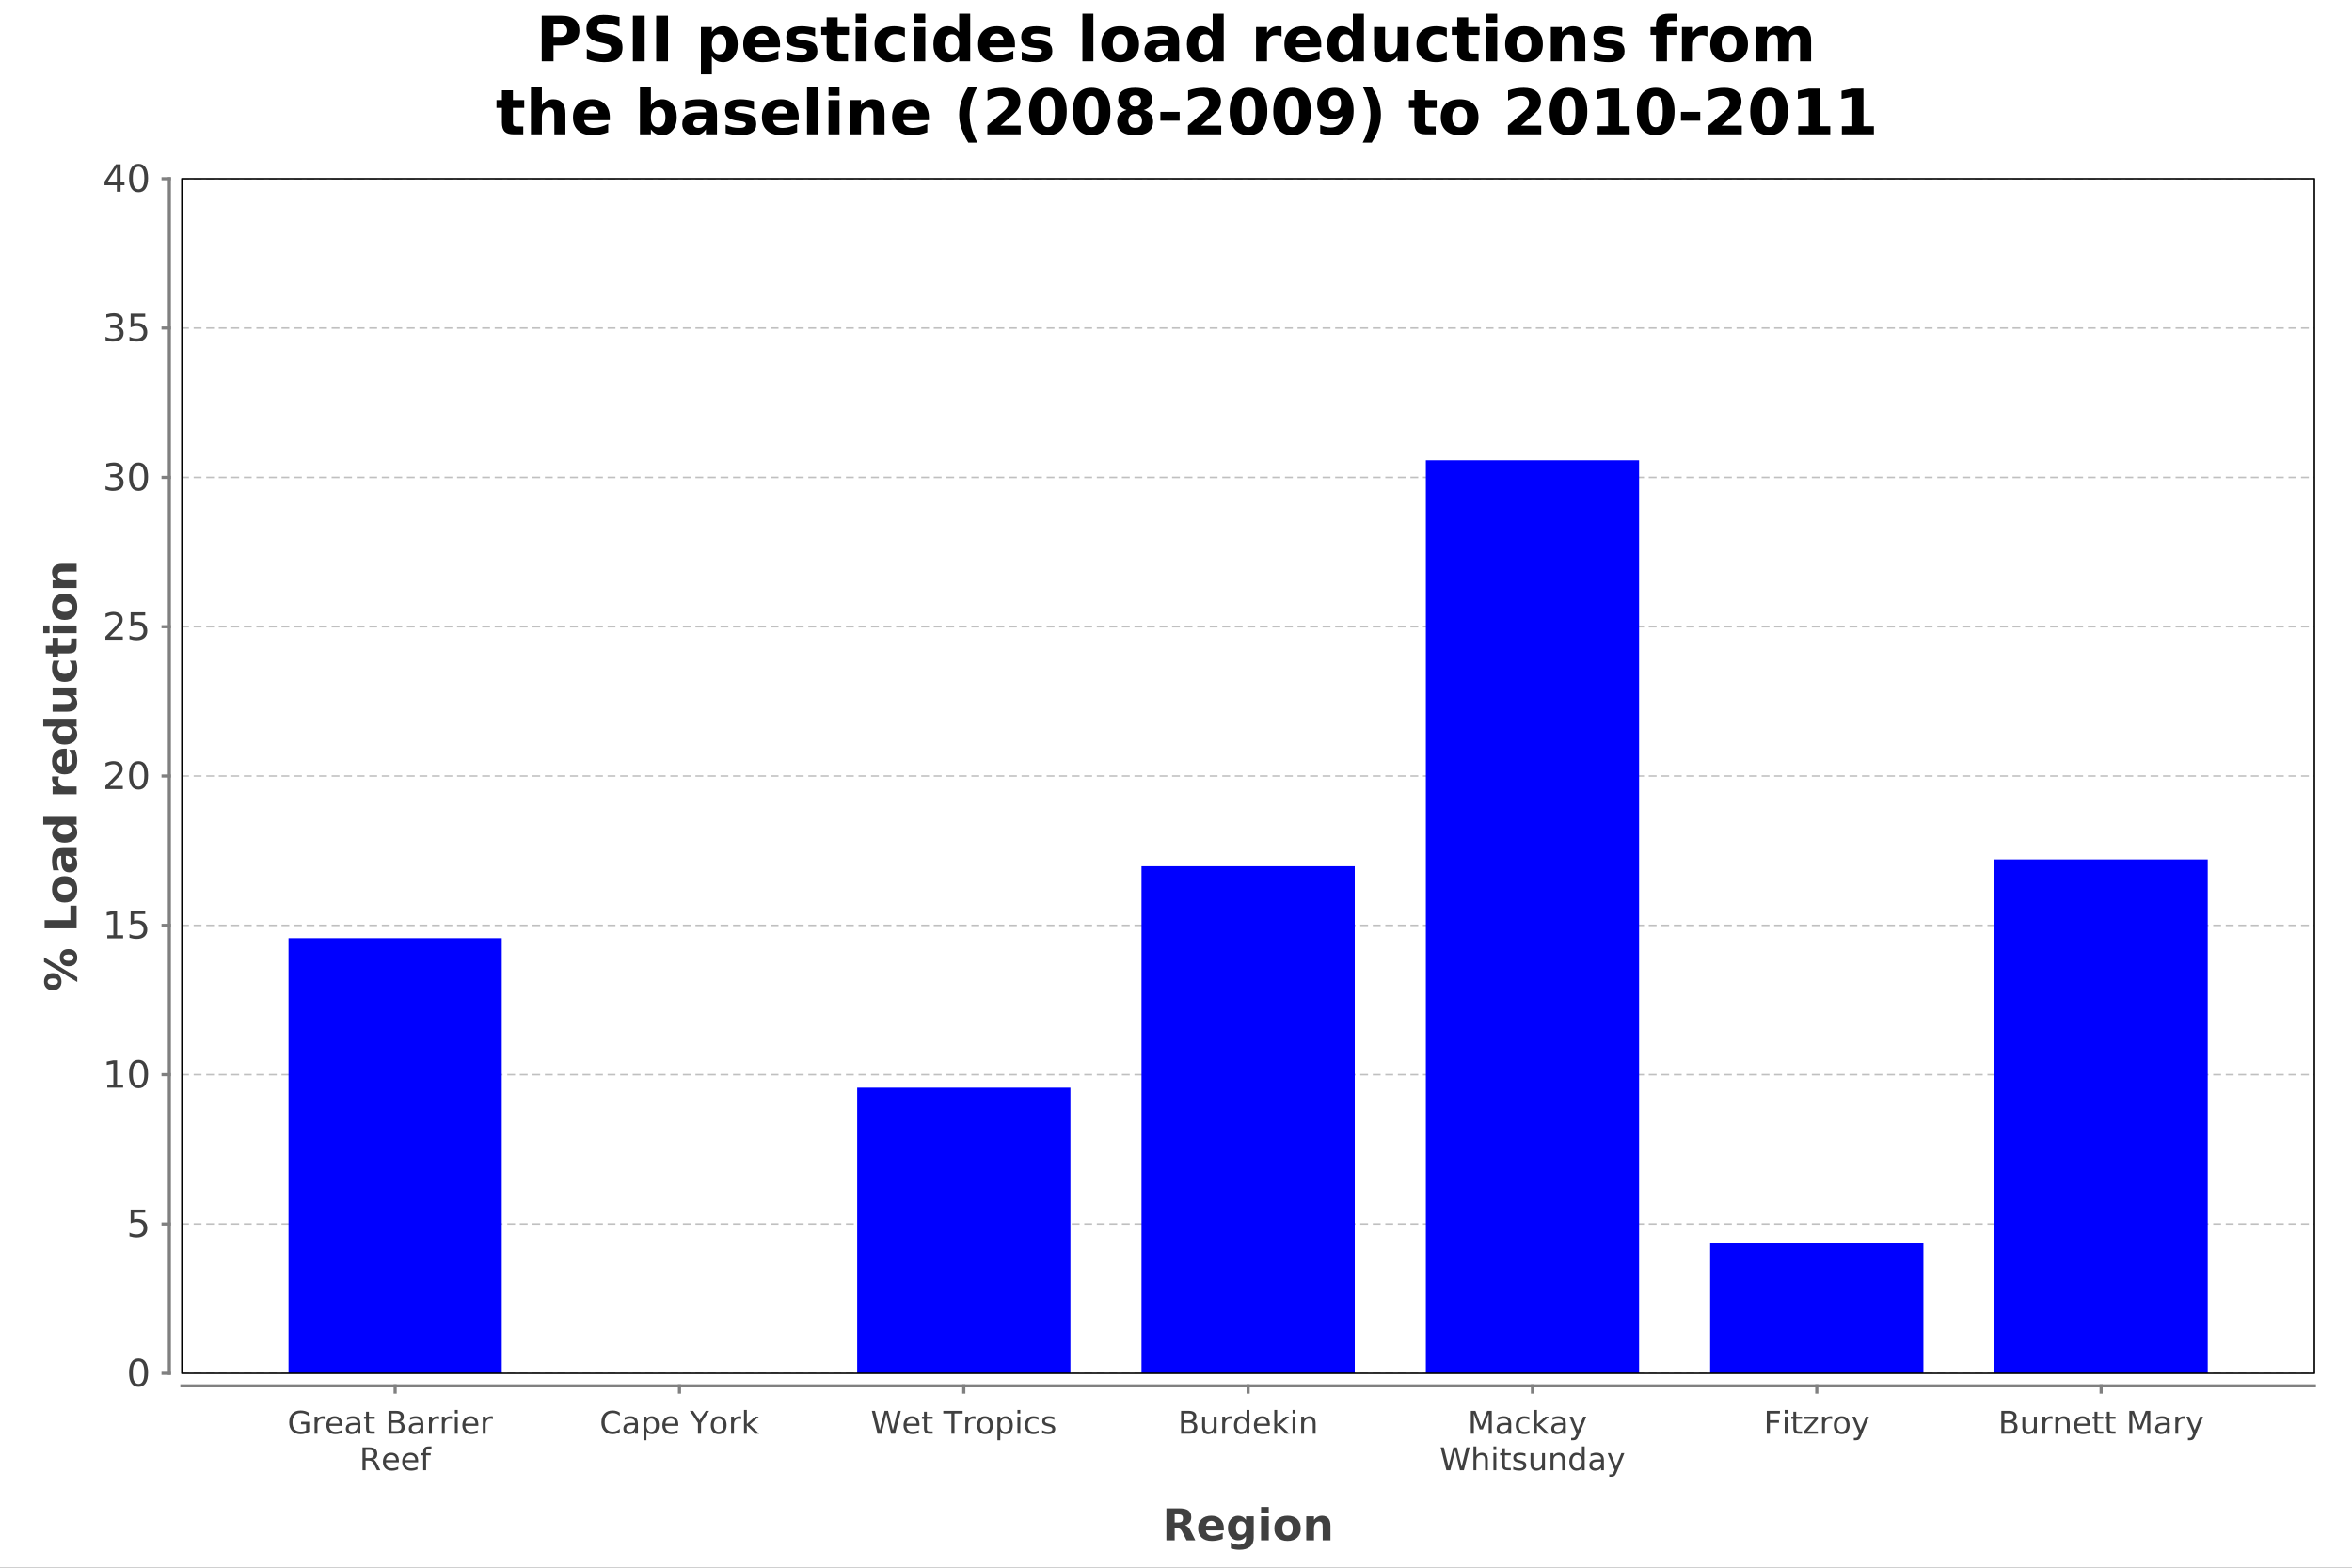 <?xml version="1.0" encoding="UTF-8"?><svg xmlns="http://www.w3.org/2000/svg" xmlns:xlink="http://www.w3.org/1999/xlink" contentScriptType="text/ecmascript" width="750" zoomAndPan="magnify" style="stroke-dasharray:none; shape-rendering:auto; font-family:'Dialog'; text-rendering:auto; fill-opacity:1; color-interpolation:auto; color-rendering:auto; font-size:12; fill:black; stroke:black; image-rendering:auto; stroke-miterlimit:10; stroke-linecap:square; stroke-linejoin:miter; font-style:normal; stroke-width:1; stroke-dashoffset:0; font-weight:normal; stroke-opacity:1;" contentStyleType="text/css" viewBox="0 0 750 500" height="500" preserveAspectRatio="xMidYMid meet" version="1.0"><rect x="0" y="0" width="750" height="500" fill="#333333" stroke="none"/><!--Generated by the Batik Graphics2D SVG Generator--><defs id="genericDefs"/><g><defs id="defs1"><clipPath clipPathUnits="userSpaceOnUse" id="clipPath1"><path d="M0 0 L750 0 L750 500 L0 500 L0 0 Z"/></clipPath><clipPath clipPathUnits="userSpaceOnUse" id="clipPath2"><path d="M267.082 227.918 L267.082 977.918 L-232.918 977.918 L-232.918 227.918 L267.082 227.918 Z"/></clipPath><clipPath clipPathUnits="userSpaceOnUse" id="clipPath3"><path d="M58 57 L58 438 L738 438 L738 57 Z"/></clipPath></defs><g style="fill:white; text-rendering:optimizeLegibility; font-size:11; font-family:'Liberation Sans'; stroke:white;"><rect x="0" width="750" height="500" y="0" style="clip-path:url(#clipPath1); stroke:none;"/></g><g style="font-weight:bold; font-size:20; text-rendering:optimizeLegibility;"><path style="clip-path:url(#clipPath1); stroke:none;" d="M172.752 4.986 L178.986 4.986 Q181.768 4.986 183.26 6.221 Q184.752 7.455 184.752 9.736 Q184.752 12.033 183.26 13.268 Q181.768 14.502 178.986 14.502 L176.502 14.502 L176.502 19.564 L172.752 19.564 L172.752 4.986 ZM176.502 7.705 L176.502 11.783 L178.58 11.783 Q179.674 11.783 180.275 11.252 Q180.877 10.721 180.877 9.736 Q180.877 8.768 180.275 8.236 Q179.674 7.705 178.58 7.705 L176.502 7.705 ZM197.551 5.439 L197.551 8.533 Q196.348 7.986 195.207 7.713 Q194.066 7.439 193.051 7.439 Q191.707 7.439 191.059 7.814 Q190.41 8.19 190.41 8.971 Q190.41 9.549 190.848 9.877 Q191.285 10.205 192.426 10.44 L194.019 10.768 Q196.457 11.252 197.481 12.252 Q198.504 13.252 198.504 15.08 Q198.504 17.486 197.074 18.666 Q195.644 19.846 192.707 19.846 Q191.316 19.846 189.918 19.58 Q188.519 19.314 187.129 18.799 L187.129 15.627 Q188.519 16.377 189.824 16.752 Q191.129 17.127 192.348 17.127 Q193.582 17.127 194.231 16.713 Q194.879 16.299 194.879 15.533 Q194.879 14.861 194.434 14.486 Q193.988 14.111 192.66 13.815 L191.207 13.502 Q189.019 13.033 188.012 12.01 Q187.004 10.986 187.004 9.236 Q187.004 7.064 188.41 5.893 Q189.816 4.721 192.457 4.721 Q193.66 4.721 194.926 4.9 Q196.191 5.08 197.551 5.439 ZM201.815 4.986 L205.565 4.986 L205.565 19.564 L201.815 19.564 L201.815 4.986 ZM209.256 4.986 L213.006 4.986 L213.006 19.564 L209.256 19.564 L209.256 4.986 ZM226.988 17.986 L226.988 23.721 L223.504 23.721 L223.504 8.627 L226.988 8.627 L226.988 10.221 Q227.723 9.268 228.598 8.815 Q229.473 8.361 230.613 8.361 Q232.644 8.361 233.941 9.971 Q235.238 11.58 235.238 14.111 Q235.238 16.627 233.941 18.236 Q232.644 19.846 230.613 19.846 Q229.473 19.846 228.598 19.393 Q227.723 18.939 226.988 17.986 ZM229.316 10.908 Q228.191 10.908 227.59 11.729 Q226.988 12.549 226.988 14.111 Q226.988 15.658 227.59 16.486 Q228.191 17.314 229.316 17.314 Q230.441 17.314 231.035 16.494 Q231.629 15.674 231.629 14.111 Q231.629 12.549 231.035 11.729 Q230.441 10.908 229.316 10.908 ZM248.727 14.065 L248.727 15.065 L240.555 15.065 Q240.68 16.299 241.445 16.908 Q242.211 17.518 243.57 17.518 Q244.68 17.518 245.836 17.189 Q246.992 16.861 248.211 16.205 L248.211 18.893 Q246.977 19.361 245.734 19.604 Q244.492 19.846 243.258 19.846 Q240.289 19.846 238.641 18.338 Q236.992 16.83 236.992 14.111 Q236.992 11.424 238.609 9.893 Q240.227 8.361 243.055 8.361 Q245.633 8.361 247.18 9.916 Q248.727 11.471 248.727 14.065 ZM245.133 12.908 Q245.133 11.908 244.555 11.299 Q243.977 10.69 243.039 10.69 Q242.023 10.69 241.391 11.26 Q240.758 11.83 240.602 12.908 L245.133 12.908 ZM259.916 8.971 L259.916 11.627 Q258.807 11.158 257.76 10.924 Q256.713 10.69 255.775 10.69 Q254.791 10.69 254.307 10.94 Q253.822 11.19 253.822 11.705 Q253.822 12.127 254.19 12.346 Q254.557 12.565 255.494 12.674 L256.119 12.768 Q258.807 13.111 259.728 13.893 Q260.65 14.674 260.65 16.346 Q260.65 18.096 259.361 18.971 Q258.072 19.846 255.525 19.846 Q254.432 19.846 253.275 19.674 Q252.119 19.502 250.9 19.158 L250.9 16.502 Q251.947 17.018 253.041 17.268 Q254.135 17.518 255.275 17.518 Q256.307 17.518 256.822 17.236 Q257.338 16.955 257.338 16.393 Q257.338 15.924 256.978 15.697 Q256.619 15.471 255.557 15.346 L254.947 15.268 Q252.603 14.971 251.666 14.182 Q250.728 13.393 250.728 11.783 Q250.728 10.049 251.924 9.205 Q253.119 8.361 255.572 8.361 Q256.541 8.361 257.603 8.51 Q258.666 8.658 259.916 8.971 ZM267.102 5.518 L267.102 8.627 L270.711 8.627 L270.711 11.127 L267.102 11.127 L267.102 15.768 Q267.102 16.533 267.406 16.799 Q267.711 17.064 268.602 17.064 L270.398 17.064 L270.398 19.564 L267.398 19.564 Q265.336 19.564 264.469 18.697 Q263.602 17.83 263.602 15.768 L263.602 11.127 L261.867 11.127 L261.867 8.627 L263.602 8.627 L263.602 5.518 L267.102 5.518 ZM272.85 8.627 L276.334 8.627 L276.334 19.564 L272.85 19.564 L272.85 8.627 ZM272.85 4.361 L276.334 4.361 L276.334 7.221 L272.85 7.221 L272.85 4.361 ZM288.533 8.971 L288.533 11.815 Q287.83 11.33 287.111 11.096 Q286.393 10.861 285.611 10.861 Q284.158 10.861 283.338 11.713 Q282.518 12.565 282.518 14.111 Q282.518 15.643 283.338 16.494 Q284.158 17.346 285.611 17.346 Q286.44 17.346 287.174 17.104 Q287.908 16.861 288.533 16.377 L288.533 19.236 Q287.721 19.549 286.877 19.697 Q286.033 19.846 285.174 19.846 Q282.221 19.846 280.549 18.33 Q278.877 16.814 278.877 14.111 Q278.877 11.393 280.549 9.877 Q282.221 8.361 285.174 8.361 Q286.033 8.361 286.869 8.51 Q287.705 8.658 288.533 8.971 ZM291.56 8.627 L295.045 8.627 L295.045 19.564 L291.56 19.564 L291.56 8.627 ZM291.56 4.361 L295.045 4.361 L295.045 7.221 L291.56 7.221 L291.56 4.361 ZM305.853 10.221 L305.853 4.361 L309.369 4.361 L309.369 19.564 L305.853 19.564 L305.853 17.986 Q305.135 18.955 304.26 19.4 Q303.385 19.846 302.244 19.846 Q300.228 19.846 298.932 18.236 Q297.635 16.627 297.635 14.111 Q297.635 11.58 298.932 9.971 Q300.228 8.361 302.244 8.361 Q303.385 8.361 304.26 8.815 Q305.135 9.268 305.853 10.221 ZM303.541 17.314 Q304.666 17.314 305.26 16.494 Q305.853 15.674 305.853 14.111 Q305.853 12.549 305.26 11.729 Q304.666 10.908 303.541 10.908 Q302.432 10.908 301.838 11.729 Q301.244 12.549 301.244 14.111 Q301.244 15.674 301.838 16.494 Q302.432 17.314 303.541 17.314 ZM323.639 14.065 L323.639 15.065 L315.467 15.065 Q315.592 16.299 316.357 16.908 Q317.123 17.518 318.482 17.518 Q319.592 17.518 320.748 17.189 Q321.904 16.861 323.123 16.205 L323.123 18.893 Q321.889 19.361 320.647 19.604 Q319.404 19.846 318.17 19.846 Q315.201 19.846 313.553 18.338 Q311.904 16.83 311.904 14.111 Q311.904 11.424 313.522 9.893 Q315.139 8.361 317.967 8.361 Q320.545 8.361 322.092 9.916 Q323.639 11.471 323.639 14.065 ZM320.045 12.908 Q320.045 11.908 319.467 11.299 Q318.889 10.69 317.951 10.69 Q316.935 10.69 316.303 11.26 Q315.67 11.83 315.514 12.908 L320.045 12.908 ZM334.828 8.971 L334.828 11.627 Q333.719 11.158 332.672 10.924 Q331.625 10.69 330.688 10.69 Q329.703 10.69 329.219 10.94 Q328.734 11.19 328.734 11.705 Q328.734 12.127 329.102 12.346 Q329.469 12.565 330.406 12.674 L331.031 12.768 Q333.719 13.111 334.641 13.893 Q335.562 14.674 335.562 16.346 Q335.562 18.096 334.273 18.971 Q332.984 19.846 330.438 19.846 Q329.344 19.846 328.188 19.674 Q327.031 19.502 325.812 19.158 L325.812 16.502 Q326.859 17.018 327.953 17.268 Q329.047 17.518 330.188 17.518 Q331.219 17.518 331.734 17.236 Q332.25 16.955 332.25 16.393 Q332.25 15.924 331.891 15.697 Q331.531 15.471 330.469 15.346 L329.859 15.268 Q327.516 14.971 326.578 14.182 Q325.641 13.393 325.641 11.783 Q325.641 10.049 326.836 9.205 Q328.031 8.361 330.484 8.361 Q331.453 8.361 332.516 8.51 Q333.578 8.658 334.828 8.971 ZM345.164 4.361 L348.648 4.361 L348.648 19.564 L345.164 19.564 L345.164 4.361 ZM357.223 10.861 Q356.051 10.861 355.441 11.697 Q354.832 12.533 354.832 14.111 Q354.832 15.674 355.441 16.51 Q356.051 17.346 357.223 17.346 Q358.363 17.346 358.965 16.51 Q359.566 15.674 359.566 14.111 Q359.566 12.533 358.965 11.697 Q358.363 10.861 357.223 10.861 ZM357.223 8.361 Q360.035 8.361 361.621 9.885 Q363.207 11.408 363.207 14.111 Q363.207 16.799 361.621 18.322 Q360.035 19.846 357.223 19.846 Q354.379 19.846 352.785 18.322 Q351.191 16.799 351.191 14.111 Q351.191 11.408 352.785 9.885 Q354.379 8.361 357.223 8.361 ZM370.65 14.643 Q369.557 14.643 369.01 15.01 Q368.463 15.377 368.463 16.111 Q368.463 16.768 368.908 17.143 Q369.353 17.518 370.135 17.518 Q371.119 17.518 371.799 16.814 Q372.478 16.111 372.478 15.049 L372.478 14.643 L370.65 14.643 ZM375.994 13.33 L375.994 19.564 L372.478 19.564 L372.478 17.939 Q371.775 18.939 370.893 19.393 Q370.01 19.846 368.744 19.846 Q367.057 19.846 365.994 18.854 Q364.932 17.861 364.932 16.283 Q364.932 14.361 366.252 13.463 Q367.572 12.565 370.416 12.565 L372.478 12.565 L372.478 12.283 Q372.478 11.455 371.822 11.072 Q371.166 10.69 369.775 10.69 Q368.65 10.69 367.682 10.916 Q366.713 11.143 365.885 11.58 L365.885 8.924 Q367.01 8.643 368.143 8.502 Q369.275 8.361 370.416 8.361 Q373.369 8.361 374.682 9.525 Q375.994 10.69 375.994 13.33 ZM386.693 10.221 L386.693 4.361 L390.209 4.361 L390.209 19.564 L386.693 19.564 L386.693 17.986 Q385.975 18.955 385.1 19.4 Q384.225 19.846 383.084 19.846 Q381.068 19.846 379.772 18.236 Q378.475 16.627 378.475 14.111 Q378.475 11.58 379.772 9.971 Q381.068 8.361 383.084 8.361 Q384.225 8.361 385.1 8.815 Q385.975 9.268 386.693 10.221 ZM384.381 17.314 Q385.506 17.314 386.1 16.494 Q386.693 15.674 386.693 14.111 Q386.693 12.549 386.1 11.729 Q385.506 10.908 384.381 10.908 Q383.272 10.908 382.678 11.729 Q382.084 12.549 382.084 14.111 Q382.084 15.674 382.678 16.494 Q383.272 17.314 384.381 17.314 ZM408.66 11.611 Q408.191 11.393 407.738 11.291 Q407.285 11.19 406.832 11.19 Q405.473 11.19 404.746 12.049 Q404.019 12.908 404.019 14.518 L404.019 19.564 L400.535 19.564 L400.535 8.627 L404.019 8.627 L404.019 10.424 Q404.691 9.346 405.566 8.854 Q406.441 8.361 407.66 8.361 Q407.848 8.361 408.051 8.377 Q408.254 8.393 408.644 8.44 L408.66 11.611 ZM421.305 14.065 L421.305 15.065 L413.133 15.065 Q413.258 16.299 414.023 16.908 Q414.789 17.518 416.148 17.518 Q417.258 17.518 418.414 17.189 Q419.57 16.861 420.789 16.205 L420.789 18.893 Q419.555 19.361 418.312 19.604 Q417.07 19.846 415.836 19.846 Q412.867 19.846 411.219 18.338 Q409.57 16.83 409.57 14.111 Q409.57 11.424 411.188 9.893 Q412.805 8.361 415.633 8.361 Q418.211 8.361 419.758 9.916 Q421.305 11.471 421.305 14.065 ZM417.711 12.908 Q417.711 11.908 417.133 11.299 Q416.555 10.69 415.617 10.69 Q414.602 10.69 413.969 11.26 Q413.336 11.83 413.18 12.908 L417.711 12.908 ZM431.4 10.221 L431.4 4.361 L434.916 4.361 L434.916 19.564 L431.4 19.564 L431.4 17.986 Q430.682 18.955 429.807 19.4 Q428.932 19.846 427.791 19.846 Q425.775 19.846 424.478 18.236 Q423.182 16.627 423.182 14.111 Q423.182 11.58 424.478 9.971 Q425.775 8.361 427.791 8.361 Q428.932 8.361 429.807 8.815 Q430.682 9.268 431.4 10.221 ZM429.088 17.314 Q430.213 17.314 430.807 16.494 Q431.4 15.674 431.4 14.111 Q431.4 12.549 430.807 11.729 Q430.213 10.908 429.088 10.908 Q427.978 10.908 427.385 11.729 Q426.791 12.549 426.791 14.111 Q426.791 15.674 427.385 16.494 Q427.978 17.314 429.088 17.314 ZM438.154 15.299 L438.154 8.627 L441.67 8.627 L441.67 9.721 Q441.67 10.611 441.662 11.955 Q441.654 13.299 441.654 13.736 Q441.654 15.065 441.725 15.643 Q441.795 16.221 441.951 16.486 Q442.17 16.83 442.514 17.018 Q442.857 17.205 443.31 17.205 Q444.404 17.205 445.029 16.361 Q445.654 15.518 445.654 14.033 L445.654 8.627 L449.154 8.627 L449.154 19.564 L445.654 19.564 L445.654 17.986 Q444.857 18.939 443.975 19.393 Q443.092 19.846 442.029 19.846 Q440.139 19.846 439.147 18.682 Q438.154 17.518 438.154 15.299 ZM461.346 8.971 L461.346 11.815 Q460.643 11.33 459.924 11.096 Q459.205 10.861 458.424 10.861 Q456.971 10.861 456.15 11.713 Q455.33 12.565 455.33 14.111 Q455.33 15.643 456.15 16.494 Q456.971 17.346 458.424 17.346 Q459.252 17.346 459.986 17.104 Q460.721 16.861 461.346 16.377 L461.346 19.236 Q460.533 19.549 459.69 19.697 Q458.846 19.846 457.986 19.846 Q455.033 19.846 453.361 18.33 Q451.69 16.814 451.69 14.111 Q451.69 11.393 453.361 9.877 Q455.033 8.361 457.986 8.361 Q458.846 8.361 459.682 8.51 Q460.518 8.658 461.346 8.971 ZM468.185 5.518 L468.185 8.627 L471.795 8.627 L471.795 11.127 L468.185 11.127 L468.185 15.768 Q468.185 16.533 468.49 16.799 Q468.795 17.064 469.685 17.064 L471.482 17.064 L471.482 19.564 L468.482 19.564 Q466.42 19.564 465.553 18.697 Q464.685 17.83 464.685 15.768 L464.685 11.127 L462.951 11.127 L462.951 8.627 L464.685 8.627 L464.685 5.518 L468.185 5.518 ZM473.934 8.627 L477.418 8.627 L477.418 19.564 L473.934 19.564 L473.934 8.627 ZM473.934 4.361 L477.418 4.361 L477.418 7.221 L473.934 7.221 L473.934 4.361 ZM485.992 10.861 Q484.82 10.861 484.211 11.697 Q483.602 12.533 483.602 14.111 Q483.602 15.674 484.211 16.51 Q484.82 17.346 485.992 17.346 Q487.133 17.346 487.734 16.51 Q488.336 15.674 488.336 14.111 Q488.336 12.533 487.734 11.697 Q487.133 10.861 485.992 10.861 ZM485.992 8.361 Q488.805 8.361 490.391 9.885 Q491.977 11.408 491.977 14.111 Q491.977 16.799 490.391 18.322 Q488.805 19.846 485.992 19.846 Q483.148 19.846 481.555 18.322 Q479.961 16.799 479.961 14.111 Q479.961 11.408 481.555 9.885 Q483.148 8.361 485.992 8.361 ZM505.514 12.908 L505.514 19.564 L501.998 19.564 L501.998 18.486 L501.998 14.471 Q501.998 13.049 501.935 12.51 Q501.873 11.971 501.717 11.721 Q501.514 11.377 501.162 11.19 Q500.81 11.002 500.357 11.002 Q499.264 11.002 498.639 11.846 Q498.014 12.69 498.014 14.19 L498.014 19.564 L494.529 19.564 L494.529 8.627 L498.014 8.627 L498.014 10.221 Q498.81 9.268 499.701 8.815 Q500.592 8.361 501.654 8.361 Q503.56 8.361 504.537 9.525 Q505.514 10.69 505.514 12.908 ZM517.299 8.971 L517.299 11.627 Q516.189 11.158 515.143 10.924 Q514.096 10.69 513.158 10.69 Q512.174 10.69 511.69 10.94 Q511.205 11.19 511.205 11.705 Q511.205 12.127 511.572 12.346 Q511.94 12.565 512.877 12.674 L513.502 12.768 Q516.189 13.111 517.111 13.893 Q518.033 14.674 518.033 16.346 Q518.033 18.096 516.744 18.971 Q515.455 19.846 512.908 19.846 Q511.815 19.846 510.658 19.674 Q509.502 19.502 508.283 19.158 L508.283 16.502 Q509.33 17.018 510.424 17.268 Q511.518 17.518 512.658 17.518 Q513.689 17.518 514.205 17.236 Q514.721 16.955 514.721 16.393 Q514.721 15.924 514.361 15.697 Q514.002 15.471 512.939 15.346 L512.33 15.268 Q509.986 14.971 509.049 14.182 Q508.111 13.393 508.111 11.783 Q508.111 10.049 509.307 9.205 Q510.502 8.361 512.955 8.361 Q513.924 8.361 514.986 8.51 Q516.049 8.658 517.299 8.971 ZM534.822 4.361 L534.822 6.658 L532.885 6.658 Q532.15 6.658 531.854 6.932 Q531.557 7.205 531.557 7.861 L531.557 8.627 L534.557 8.627 L534.557 11.127 L531.557 11.127 L531.557 19.564 L528.072 19.564 L528.072 11.127 L526.322 11.127 L526.322 8.627 L528.072 8.627 L528.072 7.861 Q528.072 6.08 529.064 5.221 Q530.057 4.361 532.15 4.361 L534.822 4.361 ZM544.461 11.611 Q543.992 11.393 543.539 11.291 Q543.086 11.19 542.633 11.19 Q541.273 11.19 540.547 12.049 Q539.82 12.908 539.82 14.518 L539.82 19.564 L536.336 19.564 L536.336 8.627 L539.82 8.627 L539.82 10.424 Q540.492 9.346 541.367 8.854 Q542.242 8.361 543.461 8.361 Q543.648 8.361 543.852 8.377 Q544.055 8.393 544.445 8.44 L544.461 11.611 ZM551.402 10.861 Q550.231 10.861 549.621 11.697 Q549.012 12.533 549.012 14.111 Q549.012 15.674 549.621 16.51 Q550.231 17.346 551.402 17.346 Q552.543 17.346 553.144 16.51 Q553.746 15.674 553.746 14.111 Q553.746 12.533 553.144 11.697 Q552.543 10.861 551.402 10.861 ZM551.402 8.361 Q554.215 8.361 555.801 9.885 Q557.387 11.408 557.387 14.111 Q557.387 16.799 555.801 18.322 Q554.215 19.846 551.402 19.846 Q548.559 19.846 546.965 18.322 Q545.371 16.799 545.371 14.111 Q545.371 11.408 546.965 9.885 Q548.559 8.361 551.402 8.361 ZM570.064 10.44 Q570.736 9.424 571.65 8.893 Q572.564 8.361 573.658 8.361 Q575.533 8.361 576.525 9.525 Q577.518 10.69 577.518 12.908 L577.518 19.564 L574.002 19.564 L574.002 13.861 Q574.002 13.736 574.01 13.596 Q574.018 13.455 574.018 13.205 Q574.018 12.049 573.674 11.525 Q573.33 11.002 572.564 11.002 Q571.58 11.002 571.033 11.822 Q570.486 12.643 570.471 14.19 L570.471 19.564 L566.955 19.564 L566.955 13.861 Q566.955 12.049 566.643 11.525 Q566.33 11.002 565.533 11.002 Q564.518 11.002 563.971 11.822 Q563.424 12.643 563.424 14.19 L563.424 19.564 L559.908 19.564 L559.908 8.627 L563.424 8.627 L563.424 10.221 Q564.08 9.299 564.908 8.83 Q565.736 8.361 566.752 8.361 Q567.877 8.361 568.752 8.908 Q569.627 9.455 570.064 10.44 Z"/></g><g style="font-weight:bold; font-size:20; text-rendering:optimizeLegibility;"><path style="clip-path:url(#clipPath1); stroke:none;" d="M163.557 28.799 L163.557 31.908 L167.166 31.908 L167.166 34.408 L163.557 34.408 L163.557 39.049 Q163.557 39.815 163.861 40.08 Q164.166 40.346 165.057 40.346 L166.853 40.346 L166.853 42.846 L163.853 42.846 Q161.791 42.846 160.924 41.978 Q160.057 41.111 160.057 39.049 L160.057 34.408 L158.322 34.408 L158.322 31.908 L160.057 31.908 L160.057 28.799 L163.557 28.799 ZM180.289 36.19 L180.289 42.846 L176.773 42.846 L176.773 41.768 L176.773 37.768 Q176.773 36.33 176.711 35.791 Q176.648 35.252 176.492 35.002 Q176.289 34.658 175.938 34.471 Q175.586 34.283 175.133 34.283 Q174.039 34.283 173.414 35.127 Q172.789 35.971 172.789 37.471 L172.789 42.846 L169.305 42.846 L169.305 27.643 L172.789 27.643 L172.789 33.502 Q173.586 32.549 174.477 32.096 Q175.367 31.643 176.43 31.643 Q178.336 31.643 179.312 32.807 Q180.289 33.971 180.289 36.19 ZM194.449 37.346 L194.449 38.346 L186.277 38.346 Q186.402 39.58 187.168 40.19 Q187.934 40.799 189.293 40.799 Q190.402 40.799 191.559 40.471 Q192.715 40.143 193.934 39.486 L193.934 42.174 Q192.699 42.643 191.457 42.885 Q190.215 43.127 188.981 43.127 Q186.012 43.127 184.363 41.619 Q182.715 40.111 182.715 37.393 Q182.715 34.705 184.332 33.174 Q185.949 31.643 188.777 31.643 Q191.356 31.643 192.902 33.197 Q194.449 34.752 194.449 37.346 ZM190.856 36.19 Q190.856 35.19 190.277 34.58 Q189.699 33.971 188.762 33.971 Q187.746 33.971 187.113 34.541 Q186.481 35.111 186.324 36.19 L190.856 36.19 ZM209.883 40.596 Q211.008 40.596 211.602 39.775 Q212.195 38.955 212.195 37.393 Q212.195 35.83 211.602 35.01 Q211.008 34.19 209.883 34.19 Q208.758 34.19 208.156 35.01 Q207.555 35.83 207.555 37.393 Q207.555 38.94 208.156 39.768 Q208.758 40.596 209.883 40.596 ZM207.555 33.502 Q208.289 32.549 209.164 32.096 Q210.039 31.643 211.18 31.643 Q213.211 31.643 214.508 33.252 Q215.805 34.861 215.805 37.393 Q215.805 39.908 214.508 41.518 Q213.211 43.127 211.18 43.127 Q210.039 43.127 209.164 42.674 Q208.289 42.221 207.555 41.268 L207.555 42.846 L204.07 42.846 L204.07 27.643 L207.555 27.643 L207.555 33.502 ZM223.277 37.924 Q222.184 37.924 221.637 38.291 Q221.09 38.658 221.09 39.393 Q221.09 40.049 221.535 40.424 Q221.981 40.799 222.762 40.799 Q223.746 40.799 224.426 40.096 Q225.106 39.393 225.106 38.33 L225.106 37.924 L223.277 37.924 ZM228.621 36.611 L228.621 42.846 L225.106 42.846 L225.106 41.221 Q224.402 42.221 223.519 42.674 Q222.637 43.127 221.371 43.127 Q219.684 43.127 218.621 42.135 Q217.559 41.143 217.559 39.565 Q217.559 37.643 218.879 36.744 Q220.199 35.846 223.043 35.846 L225.106 35.846 L225.106 35.565 Q225.106 34.736 224.449 34.353 Q223.793 33.971 222.402 33.971 Q221.277 33.971 220.309 34.197 Q219.34 34.424 218.512 34.861 L218.512 32.205 Q219.637 31.924 220.769 31.783 Q221.902 31.643 223.043 31.643 Q225.996 31.643 227.309 32.807 Q228.621 33.971 228.621 36.611 ZM240.414 32.252 L240.414 34.908 Q239.305 34.44 238.258 34.205 Q237.211 33.971 236.273 33.971 Q235.289 33.971 234.805 34.221 Q234.32 34.471 234.32 34.986 Q234.32 35.408 234.688 35.627 Q235.055 35.846 235.992 35.955 L236.617 36.049 Q239.305 36.393 240.227 37.174 Q241.148 37.955 241.148 39.627 Q241.148 41.377 239.859 42.252 Q238.57 43.127 236.023 43.127 Q234.93 43.127 233.773 42.955 Q232.617 42.783 231.398 42.44 L231.398 39.783 Q232.445 40.299 233.539 40.549 Q234.633 40.799 235.773 40.799 Q236.805 40.799 237.32 40.518 Q237.836 40.236 237.836 39.674 Q237.836 39.205 237.477 38.978 Q237.117 38.752 236.055 38.627 L235.445 38.549 Q233.102 38.252 232.164 37.463 Q231.227 36.674 231.227 35.065 Q231.227 33.33 232.422 32.486 Q233.617 31.643 236.07 31.643 Q237.039 31.643 238.102 31.791 Q239.164 31.939 240.414 32.252 ZM254.693 37.346 L254.693 38.346 L246.522 38.346 Q246.647 39.58 247.412 40.19 Q248.178 40.799 249.537 40.799 Q250.647 40.799 251.803 40.471 Q252.959 40.143 254.178 39.486 L254.178 42.174 Q252.943 42.643 251.701 42.885 Q250.459 43.127 249.225 43.127 Q246.256 43.127 244.607 41.619 Q242.959 40.111 242.959 37.393 Q242.959 34.705 244.576 33.174 Q246.193 31.643 249.022 31.643 Q251.6 31.643 253.147 33.197 Q254.693 34.752 254.693 37.346 ZM251.1 36.19 Q251.1 35.19 250.522 34.58 Q249.943 33.971 249.006 33.971 Q247.99 33.971 247.357 34.541 Q246.725 35.111 246.568 36.19 L251.1 36.19 ZM257.352 27.643 L260.836 27.643 L260.836 42.846 L257.352 42.846 L257.352 27.643 ZM264.207 31.908 L267.691 31.908 L267.691 42.846 L264.207 42.846 L264.207 31.908 ZM264.207 27.643 L267.691 27.643 L267.691 30.502 L264.207 30.502 L264.207 27.643 ZM282.047 36.19 L282.047 42.846 L278.531 42.846 L278.531 41.768 L278.531 37.752 Q278.531 36.33 278.469 35.791 Q278.406 35.252 278.25 35.002 Q278.047 34.658 277.695 34.471 Q277.344 34.283 276.891 34.283 Q275.797 34.283 275.172 35.127 Q274.547 35.971 274.547 37.471 L274.547 42.846 L271.062 42.846 L271.062 31.908 L274.547 31.908 L274.547 33.502 Q275.344 32.549 276.234 32.096 Q277.125 31.643 278.188 31.643 Q280.094 31.643 281.07 32.807 Q282.047 33.971 282.047 36.19 ZM296.207 37.346 L296.207 38.346 L288.035 38.346 Q288.16 39.58 288.926 40.19 Q289.691 40.799 291.051 40.799 Q292.16 40.799 293.316 40.471 Q294.473 40.143 295.691 39.486 L295.691 42.174 Q294.457 42.643 293.215 42.885 Q291.973 43.127 290.738 43.127 Q287.769 43.127 286.121 41.619 Q284.473 40.111 284.473 37.393 Q284.473 34.705 286.09 33.174 Q287.707 31.643 290.535 31.643 Q293.113 31.643 294.66 33.197 Q296.207 34.752 296.207 37.346 ZM292.613 36.19 Q292.613 35.19 292.035 34.58 Q291.457 33.971 290.519 33.971 Q289.504 33.971 288.871 34.541 Q288.238 35.111 288.082 36.19 L292.613 36.19 ZM311.688 45.486 L308.781 45.486 Q307.281 43.065 306.57 40.893 Q305.859 38.721 305.859 36.58 Q305.859 34.44 306.578 32.252 Q307.297 30.064 308.781 27.674 L311.688 27.674 Q310.438 29.986 309.812 32.197 Q309.188 34.408 309.188 36.565 Q309.188 38.721 309.805 40.94 Q310.422 43.158 311.688 45.486 ZM319.047 40.08 L325.453 40.08 L325.453 42.846 L314.859 42.846 L314.859 40.08 L320.188 35.377 Q320.906 34.736 321.242 34.119 Q321.578 33.502 321.578 32.846 Q321.578 31.814 320.891 31.189 Q320.203 30.564 319.062 30.564 Q318.188 30.564 317.141 30.939 Q316.094 31.314 314.906 32.065 L314.906 28.861 Q316.172 28.439 317.414 28.221 Q318.656 28.002 319.844 28.002 Q322.469 28.002 323.914 29.15 Q325.359 30.299 325.359 32.361 Q325.359 33.565 324.742 34.588 Q324.125 35.611 322.156 37.346 L319.047 40.08 ZM336.4 35.533 Q336.4 32.799 335.885 31.682 Q335.369 30.564 334.166 30.564 Q332.947 30.564 332.432 31.682 Q331.916 32.799 331.916 35.533 Q331.916 38.299 332.432 39.432 Q332.947 40.565 334.166 40.565 Q335.369 40.565 335.885 39.432 Q336.4 38.299 336.4 35.533 ZM340.15 35.565 Q340.15 39.19 338.588 41.158 Q337.025 43.127 334.166 43.127 Q331.275 43.127 329.713 41.158 Q328.15 39.19 328.15 35.565 Q328.15 31.939 329.713 29.971 Q331.275 28.002 334.166 28.002 Q337.025 28.002 338.588 29.971 Q340.15 31.939 340.15 35.565 ZM350.316 35.533 Q350.316 32.799 349.801 31.682 Q349.285 30.564 348.082 30.564 Q346.863 30.564 346.348 31.682 Q345.832 32.799 345.832 35.533 Q345.832 38.299 346.348 39.432 Q346.863 40.565 348.082 40.565 Q349.285 40.565 349.801 39.432 Q350.316 38.299 350.316 35.533 ZM354.066 35.565 Q354.066 39.19 352.504 41.158 Q350.941 43.127 348.082 43.127 Q345.191 43.127 343.629 41.158 Q342.066 39.19 342.066 35.565 Q342.066 31.939 343.629 29.971 Q345.191 28.002 348.082 28.002 Q350.941 28.002 352.504 29.971 Q354.066 31.939 354.066 35.565 ZM361.998 36.315 Q360.935 36.315 360.373 36.893 Q359.81 37.471 359.81 38.549 Q359.81 39.627 360.373 40.197 Q360.935 40.768 361.998 40.768 Q363.045 40.768 363.6 40.197 Q364.154 39.627 364.154 38.549 Q364.154 37.471 363.6 36.893 Q363.045 36.315 361.998 36.315 ZM359.248 35.08 Q357.92 34.674 357.248 33.846 Q356.576 33.018 356.576 31.783 Q356.576 29.939 357.951 28.971 Q359.326 28.002 361.998 28.002 Q364.639 28.002 366.014 28.963 Q367.389 29.924 367.389 31.783 Q367.389 33.018 366.709 33.846 Q366.029 34.674 364.701 35.08 Q366.185 35.486 366.943 36.408 Q367.701 37.33 367.701 38.736 Q367.701 40.908 366.264 42.018 Q364.826 43.127 361.998 43.127 Q359.154 43.127 357.701 42.018 Q356.248 40.908 356.248 38.736 Q356.248 37.33 357.006 36.408 Q357.764 35.486 359.248 35.08 ZM360.123 32.158 Q360.123 33.033 360.607 33.502 Q361.092 33.971 361.998 33.971 Q362.873 33.971 363.35 33.502 Q363.826 33.033 363.826 32.158 Q363.826 31.299 363.35 30.83 Q362.873 30.361 361.998 30.361 Q361.092 30.361 360.607 30.83 Q360.123 31.299 360.123 32.158 ZM370.023 35.674 L376.164 35.674 L376.164 38.502 L370.023 38.502 L370.023 35.674 ZM383.012 40.08 L389.418 40.08 L389.418 42.846 L378.824 42.846 L378.824 40.08 L384.152 35.377 Q384.871 34.736 385.207 34.119 Q385.543 33.502 385.543 32.846 Q385.543 31.814 384.856 31.189 Q384.168 30.564 383.027 30.564 Q382.152 30.564 381.106 30.939 Q380.059 31.314 378.871 32.065 L378.871 28.861 Q380.137 28.439 381.379 28.221 Q382.621 28.002 383.809 28.002 Q386.434 28.002 387.879 29.15 Q389.324 30.299 389.324 32.361 Q389.324 33.565 388.707 34.588 Q388.09 35.611 386.121 37.346 L383.012 40.08 ZM400.365 35.533 Q400.365 32.799 399.85 31.682 Q399.334 30.564 398.131 30.564 Q396.912 30.564 396.397 31.682 Q395.881 32.799 395.881 35.533 Q395.881 38.299 396.397 39.432 Q396.912 40.565 398.131 40.565 Q399.334 40.565 399.85 39.432 Q400.365 38.299 400.365 35.533 ZM404.115 35.565 Q404.115 39.19 402.553 41.158 Q400.99 43.127 398.131 43.127 Q395.24 43.127 393.678 41.158 Q392.115 39.19 392.115 35.565 Q392.115 31.939 393.678 29.971 Q395.24 28.002 398.131 28.002 Q400.99 28.002 402.553 29.971 Q404.115 31.939 404.115 35.565 ZM414.281 35.533 Q414.281 32.799 413.766 31.682 Q413.25 30.564 412.047 30.564 Q410.828 30.564 410.312 31.682 Q409.797 32.799 409.797 35.533 Q409.797 38.299 410.312 39.432 Q410.828 40.565 412.047 40.565 Q413.25 40.565 413.766 39.432 Q414.281 38.299 414.281 35.533 ZM418.031 35.565 Q418.031 39.19 416.469 41.158 Q414.906 43.127 412.047 43.127 Q409.156 43.127 407.594 41.158 Q406.031 39.19 406.031 35.565 Q406.031 31.939 407.594 29.971 Q409.156 28.002 412.047 28.002 Q414.906 28.002 416.469 29.971 Q418.031 31.939 418.031 35.565 ZM420.994 42.518 L420.994 39.83 Q421.9 40.252 422.721 40.463 Q423.541 40.674 424.338 40.674 Q426.01 40.674 426.947 39.736 Q427.885 38.799 428.057 36.971 Q427.4 37.455 426.643 37.697 Q425.885 37.94 425.01 37.94 Q422.775 37.94 421.4 36.635 Q420.025 35.33 420.025 33.205 Q420.025 30.846 421.557 29.432 Q423.088 28.018 425.65 28.018 Q428.51 28.018 430.072 29.939 Q431.635 31.861 431.635 35.377 Q431.635 39.002 429.807 41.065 Q427.978 43.127 424.791 43.127 Q423.775 43.127 422.838 42.978 Q421.9 42.83 420.994 42.518 ZM425.635 35.502 Q426.619 35.502 427.119 34.861 Q427.619 34.221 427.619 32.94 Q427.619 31.674 427.119 31.025 Q426.619 30.377 425.635 30.377 Q424.65 30.377 424.15 31.025 Q423.65 31.674 423.65 32.94 Q423.65 34.221 424.15 34.861 Q424.65 35.502 425.635 35.502 ZM434.519 45.486 Q435.769 43.158 436.394 40.94 Q437.019 38.721 437.019 36.565 Q437.019 34.408 436.394 32.197 Q435.769 29.986 434.519 27.674 L437.41 27.674 Q438.894 30.064 439.613 32.252 Q440.332 34.44 440.332 36.58 Q440.332 38.721 439.621 40.893 Q438.91 43.065 437.41 45.486 L434.519 45.486 ZM454.514 28.799 L454.514 31.908 L458.123 31.908 L458.123 34.408 L454.514 34.408 L454.514 39.049 Q454.514 39.815 454.818 40.08 Q455.123 40.346 456.014 40.346 L457.81 40.346 L457.81 42.846 L454.81 42.846 Q452.748 42.846 451.881 41.978 Q451.014 41.111 451.014 39.049 L451.014 34.408 L449.279 34.408 L449.279 31.908 L451.014 31.908 L451.014 28.799 L454.514 28.799 ZM465.465 34.143 Q464.293 34.143 463.684 34.978 Q463.074 35.815 463.074 37.393 Q463.074 38.955 463.684 39.791 Q464.293 40.627 465.465 40.627 Q466.606 40.627 467.207 39.791 Q467.809 38.955 467.809 37.393 Q467.809 35.815 467.207 34.978 Q466.606 34.143 465.465 34.143 ZM465.465 31.643 Q468.277 31.643 469.863 33.166 Q471.449 34.69 471.449 37.393 Q471.449 40.08 469.863 41.603 Q468.277 43.127 465.465 43.127 Q462.621 43.127 461.027 41.603 Q459.434 40.08 459.434 37.393 Q459.434 34.69 461.027 33.166 Q462.621 31.643 465.465 31.643 ZM485.043 40.08 L491.449 40.08 L491.449 42.846 L480.856 42.846 L480.856 40.08 L486.184 35.377 Q486.902 34.736 487.238 34.119 Q487.574 33.502 487.574 32.846 Q487.574 31.814 486.887 31.189 Q486.199 30.564 485.059 30.564 Q484.184 30.564 483.137 30.939 Q482.09 31.314 480.902 32.065 L480.902 28.861 Q482.168 28.439 483.41 28.221 Q484.652 28.002 485.84 28.002 Q488.465 28.002 489.91 29.15 Q491.356 30.299 491.356 32.361 Q491.356 33.565 490.738 34.588 Q490.121 35.611 488.152 37.346 L485.043 40.08 ZM502.397 35.533 Q502.397 32.799 501.881 31.682 Q501.365 30.564 500.162 30.564 Q498.943 30.564 498.428 31.682 Q497.912 32.799 497.912 35.533 Q497.912 38.299 498.428 39.432 Q498.943 40.565 500.162 40.565 Q501.365 40.565 501.881 39.432 Q502.397 38.299 502.397 35.533 ZM506.147 35.565 Q506.147 39.19 504.584 41.158 Q503.022 43.127 500.162 43.127 Q497.272 43.127 495.709 41.158 Q494.147 39.19 494.147 35.565 Q494.147 31.939 495.709 29.971 Q497.272 28.002 500.162 28.002 Q503.022 28.002 504.584 29.971 Q506.147 31.939 506.147 35.565 ZM509.453 40.252 L512.781 40.252 L512.781 30.83 L509.359 31.533 L509.359 28.971 L512.75 28.268 L516.328 28.268 L516.328 40.252 L519.656 40.252 L519.656 42.846 L509.453 42.846 L509.453 40.252 ZM530.229 35.533 Q530.229 32.799 529.713 31.682 Q529.197 30.564 527.994 30.564 Q526.775 30.564 526.26 31.682 Q525.744 32.799 525.744 35.533 Q525.744 38.299 526.26 39.432 Q526.775 40.565 527.994 40.565 Q529.197 40.565 529.713 39.432 Q530.229 38.299 530.229 35.533 ZM533.979 35.565 Q533.979 39.19 532.416 41.158 Q530.854 43.127 527.994 43.127 Q525.104 43.127 523.541 41.158 Q521.979 39.19 521.979 35.565 Q521.979 31.939 523.541 29.971 Q525.104 28.002 527.994 28.002 Q530.854 28.002 532.416 29.971 Q533.979 31.939 533.979 35.565 ZM536.019 35.674 L542.16 35.674 L542.16 38.502 L536.019 38.502 L536.019 35.674 ZM549.008 40.08 L555.414 40.08 L555.414 42.846 L544.82 42.846 L544.82 40.08 L550.148 35.377 Q550.867 34.736 551.203 34.119 Q551.539 33.502 551.539 32.846 Q551.539 31.814 550.852 31.189 Q550.164 30.564 549.023 30.564 Q548.148 30.564 547.102 30.939 Q546.055 31.314 544.867 32.065 L544.867 28.861 Q546.133 28.439 547.375 28.221 Q548.617 28.002 549.805 28.002 Q552.43 28.002 553.875 29.15 Q555.32 30.299 555.32 32.361 Q555.32 33.565 554.703 34.588 Q554.086 35.611 552.117 37.346 L549.008 40.08 ZM566.361 35.533 Q566.361 32.799 565.846 31.682 Q565.33 30.564 564.127 30.564 Q562.908 30.564 562.393 31.682 Q561.877 32.799 561.877 35.533 Q561.877 38.299 562.393 39.432 Q562.908 40.565 564.127 40.565 Q565.33 40.565 565.846 39.432 Q566.361 38.299 566.361 35.533 ZM570.111 35.565 Q570.111 39.19 568.549 41.158 Q566.986 43.127 564.127 43.127 Q561.236 43.127 559.674 41.158 Q558.111 39.19 558.111 35.565 Q558.111 31.939 559.674 29.971 Q561.236 28.002 564.127 28.002 Q566.986 28.002 568.549 29.971 Q570.111 31.939 570.111 35.565 ZM573.418 40.252 L576.746 40.252 L576.746 30.83 L573.324 31.533 L573.324 28.971 L576.715 28.268 L580.293 28.268 L580.293 40.252 L583.621 40.252 L583.621 42.846 L573.418 42.846 L573.418 40.252 ZM587.334 40.252 L590.662 40.252 L590.662 30.83 L587.24 31.533 L587.24 28.971 L590.631 28.268 L594.209 28.268 L594.209 40.252 L597.537 40.252 L597.537 42.846 L587.334 42.846 L587.334 40.252 Z"/></g><g style="fill:white; text-rendering:optimizeLegibility; font-size:10; stroke:white;"><rect x="58" width="680" height="381" y="57" style="clip-path:url(#clipPath1); stroke:none;"/><line y2="442" style="clip-path:url(#clipPath1); fill:none; stroke:gray;" x1="58" x2="738" y1="442"/><line y2="442" style="clip-path:url(#clipPath1); fill:none; stroke:gray;" x1="126" x2="126" y1="442"/><line y2="444" style="clip-path:url(#clipPath1); fill:none; stroke:gray;" x1="126" x2="126" y1="442"/><line y2="442" style="clip-path:url(#clipPath1); fill:none; stroke:gray;" x1="216.667" x2="216.667" y1="442"/><line y2="444" style="clip-path:url(#clipPath1); fill:none; stroke:gray;" x1="216.667" x2="216.667" y1="442"/><line y2="442" style="clip-path:url(#clipPath1); fill:none; stroke:gray;" x1="307.333" x2="307.333" y1="442"/><line y2="444" style="clip-path:url(#clipPath1); fill:none; stroke:gray;" x1="307.333" x2="307.333" y1="442"/><line y2="442" style="clip-path:url(#clipPath1); fill:none; stroke:gray;" x1="398" x2="398" y1="442"/><line y2="444" style="clip-path:url(#clipPath1); fill:none; stroke:gray;" x1="398" x2="398" y1="442"/><line y2="442" style="clip-path:url(#clipPath1); fill:none; stroke:gray;" x1="488.667" x2="488.667" y1="442"/><line y2="444" style="clip-path:url(#clipPath1); fill:none; stroke:gray;" x1="488.667" x2="488.667" y1="442"/><line y2="442" style="clip-path:url(#clipPath1); fill:none; stroke:gray;" x1="579.333" x2="579.333" y1="442"/><line y2="444" style="clip-path:url(#clipPath1); fill:none; stroke:gray;" x1="579.333" x2="579.333" y1="442"/><line y2="442" style="clip-path:url(#clipPath1); fill:none; stroke:gray;" x1="670" x2="670" y1="442"/><line y2="444" style="clip-path:url(#clipPath1); fill:none; stroke:gray;" x1="670" x2="670" y1="442"/><path style="fill:rgb(64,64,64); clip-path:url(#clipPath1); stroke:none;" d="M97.617 456.235 L97.617 454.282 L96.008 454.282 L96.008 453.47 L98.586 453.47 L98.586 456.61 Q98.023 457.001 97.336 457.212 Q96.648 457.423 95.867 457.423 Q94.148 457.423 93.188 456.423 Q92.227 455.423 92.227 453.642 Q92.227 451.86 93.188 450.86 Q94.148 449.86 95.867 449.86 Q96.57 449.86 97.219 450.032 Q97.867 450.204 98.398 450.548 L98.398 451.61 Q97.852 451.142 97.242 450.907 Q96.633 450.673 95.945 450.673 Q94.602 450.673 93.938 451.415 Q93.273 452.157 93.273 453.642 Q93.273 455.126 93.938 455.868 Q94.602 456.61 95.945 456.61 Q96.477 456.61 96.883 456.524 Q97.289 456.438 97.617 456.235 ZM103.522 452.657 Q103.366 452.563 103.194 452.524 Q103.022 452.485 102.804 452.485 Q102.038 452.485 101.632 452.978 Q101.226 453.47 101.226 454.407 L101.226 457.282 L100.319 457.282 L100.319 451.813 L101.226 451.813 L101.226 452.657 Q101.507 452.157 101.96 451.923 Q102.413 451.688 103.069 451.688 Q103.163 451.688 103.272 451.696 Q103.382 451.704 103.522 451.735 L103.522 452.657 ZM109.149 454.329 L109.149 454.767 L105.009 454.767 Q105.071 455.688 105.571 456.173 Q106.071 456.657 106.962 456.657 Q107.478 456.657 107.97 456.532 Q108.462 456.407 108.931 456.157 L108.931 457.001 Q108.446 457.204 107.939 457.313 Q107.431 457.423 106.915 457.423 Q105.603 457.423 104.837 456.665 Q104.071 455.907 104.071 454.595 Q104.071 453.251 104.798 452.47 Q105.524 451.688 106.759 451.688 Q107.868 451.688 108.509 452.392 Q109.149 453.095 109.149 454.329 ZM108.243 454.063 Q108.243 453.329 107.837 452.884 Q107.431 452.438 106.774 452.438 Q106.009 452.438 105.564 452.868 Q105.118 453.298 105.04 454.063 L108.243 454.063 ZM113.099 454.532 Q112.02 454.532 111.599 454.782 Q111.177 455.032 111.177 455.626 Q111.177 456.11 111.489 456.392 Q111.802 456.673 112.349 456.673 Q113.099 456.673 113.552 456.142 Q114.005 455.61 114.005 454.735 L114.005 454.532 L113.099 454.532 ZM114.895 454.157 L114.895 457.282 L114.005 457.282 L114.005 456.454 Q113.692 456.954 113.231 457.188 Q112.77 457.423 112.114 457.423 Q111.27 457.423 110.77 456.954 Q110.27 456.485 110.27 455.688 Q110.27 454.767 110.895 454.298 Q111.52 453.829 112.739 453.829 L114.005 453.829 L114.005 453.735 Q114.005 453.126 113.591 452.782 Q113.177 452.438 112.442 452.438 Q111.974 452.438 111.528 452.556 Q111.083 452.673 110.677 452.892 L110.677 452.063 Q111.177 451.876 111.638 451.782 Q112.099 451.688 112.536 451.688 Q113.724 451.688 114.31 452.298 Q114.895 452.907 114.895 454.157 ZM117.633 450.267 L117.633 451.813 L119.492 451.813 L119.492 452.517 L117.633 452.517 L117.633 455.485 Q117.633 456.142 117.82 456.337 Q118.008 456.532 118.57 456.532 L119.492 456.532 L119.492 457.282 L118.57 457.282 Q117.523 457.282 117.125 456.892 Q116.727 456.501 116.727 455.485 L116.727 452.517 L116.07 452.517 L116.07 451.813 L116.727 451.813 L116.727 450.267 L117.633 450.267 ZM124.873 453.798 L124.873 456.47 L126.451 456.47 Q127.248 456.47 127.631 456.142 Q128.014 455.813 128.014 455.126 Q128.014 454.454 127.631 454.126 Q127.248 453.798 126.451 453.798 L124.873 453.798 ZM124.873 450.798 L124.873 453.001 L126.326 453.001 Q127.061 453.001 127.412 452.728 Q127.764 452.454 127.764 451.907 Q127.764 451.345 127.412 451.071 Q127.061 450.798 126.326 450.798 L124.873 450.798 ZM123.889 449.985 L126.404 449.985 Q127.529 449.985 128.139 450.454 Q128.748 450.923 128.748 451.798 Q128.748 452.47 128.435 452.86 Q128.123 453.251 127.529 453.345 Q128.248 453.501 128.654 454.001 Q129.06 454.501 129.06 455.235 Q129.06 456.22 128.397 456.751 Q127.732 457.282 126.498 457.282 L123.889 457.282 L123.889 449.985 ZM133.186 454.532 Q132.108 454.532 131.686 454.782 Q131.265 455.032 131.265 455.626 Q131.265 456.11 131.577 456.392 Q131.89 456.673 132.436 456.673 Q133.186 456.673 133.64 456.142 Q134.093 455.61 134.093 454.735 L134.093 454.532 L133.186 454.532 ZM134.983 454.157 L134.983 457.282 L134.093 457.282 L134.093 456.454 Q133.78 456.954 133.319 457.188 Q132.858 457.423 132.202 457.423 Q131.358 457.423 130.858 456.954 Q130.358 456.485 130.358 455.688 Q130.358 454.767 130.983 454.298 Q131.608 453.829 132.827 453.829 L134.093 453.829 L134.093 453.735 Q134.093 453.126 133.679 452.782 Q133.265 452.438 132.53 452.438 Q132.061 452.438 131.616 452.556 Q131.171 452.673 130.765 452.892 L130.765 452.063 Q131.265 451.876 131.726 451.782 Q132.186 451.688 132.624 451.688 Q133.811 451.688 134.398 452.298 Q134.983 452.907 134.983 454.157 ZM140.002 452.657 Q139.846 452.563 139.674 452.524 Q139.502 452.485 139.283 452.485 Q138.518 452.485 138.111 452.978 Q137.705 453.47 137.705 454.407 L137.705 457.282 L136.799 457.282 L136.799 451.813 L137.705 451.813 L137.705 452.657 Q137.986 452.157 138.44 451.923 Q138.893 451.688 139.549 451.688 Q139.643 451.688 139.752 451.696 Q139.861 451.704 140.002 451.735 L140.002 452.657 ZM144.113 452.657 Q143.957 452.563 143.785 452.524 Q143.613 452.485 143.394 452.485 Q142.629 452.485 142.223 452.978 Q141.816 453.47 141.816 454.407 L141.816 457.282 L140.91 457.282 L140.91 451.813 L141.816 451.813 L141.816 452.657 Q142.098 452.157 142.551 451.923 Q143.004 451.688 143.66 451.688 Q143.754 451.688 143.863 451.696 Q143.973 451.704 144.113 451.735 L144.113 452.657 ZM145.053 451.813 L145.959 451.813 L145.959 457.282 L145.053 457.282 L145.053 451.813 ZM145.053 449.688 L145.959 449.688 L145.959 450.829 L145.053 450.829 L145.053 449.688 ZM152.519 454.329 L152.519 454.767 L148.378 454.767 Q148.44 455.688 148.94 456.173 Q149.44 456.657 150.331 456.657 Q150.847 456.657 151.339 456.532 Q151.831 456.407 152.3 456.157 L152.3 457.001 Q151.815 457.204 151.308 457.313 Q150.8 457.423 150.284 457.423 Q148.972 457.423 148.206 456.665 Q147.44 455.907 147.44 454.595 Q147.44 453.251 148.167 452.47 Q148.894 451.688 150.128 451.688 Q151.237 451.688 151.878 452.392 Q152.519 453.095 152.519 454.329 ZM151.612 454.063 Q151.612 453.329 151.206 452.884 Q150.8 452.438 150.144 452.438 Q149.378 452.438 148.933 452.868 Q148.487 453.298 148.409 454.063 L151.612 454.063 ZM157.155 452.657 Q156.999 452.563 156.827 452.524 Q156.655 452.485 156.436 452.485 Q155.671 452.485 155.265 452.978 Q154.858 453.47 154.858 454.407 L154.858 457.282 L153.952 457.282 L153.952 451.813 L154.858 451.813 L154.858 452.657 Q155.14 452.157 155.593 451.923 Q156.046 451.688 156.702 451.688 Q156.796 451.688 156.905 451.696 Q157.015 451.704 157.155 451.735 L157.155 452.657 Z"/></g><g style="fill:rgb(64,64,64); text-rendering:optimizeLegibility; font-size:10; stroke:rgb(64,64,64);"><path style="clip-path:url(#clipPath1); stroke:none;" d="M119.051 465.501 Q119.363 465.61 119.668 465.962 Q119.973 466.313 120.269 466.923 L121.269 468.923 L120.207 468.923 L119.285 467.048 Q118.926 466.313 118.582 466.079 Q118.238 465.845 117.66 465.845 L116.582 465.845 L116.582 468.923 L115.598 468.923 L115.598 461.626 L117.816 461.626 Q119.066 461.626 119.684 462.149 Q120.301 462.673 120.301 463.735 Q120.301 464.423 119.981 464.876 Q119.66 465.329 119.051 465.501 ZM116.582 462.438 L116.582 465.032 L117.816 465.032 Q118.535 465.032 118.902 464.704 Q119.269 464.376 119.269 463.735 Q119.269 463.095 118.902 462.767 Q118.535 462.438 117.816 462.438 L116.582 462.438 ZM127.186 465.97 L127.186 466.407 L123.046 466.407 Q123.108 467.329 123.608 467.813 Q124.108 468.298 124.999 468.298 Q125.515 468.298 126.007 468.173 Q126.499 468.048 126.968 467.798 L126.968 468.642 Q126.483 468.845 125.976 468.954 Q125.468 469.063 124.952 469.063 Q123.64 469.063 122.874 468.306 Q122.108 467.548 122.108 466.235 Q122.108 464.892 122.835 464.11 Q123.561 463.329 124.796 463.329 Q125.905 463.329 126.546 464.032 Q127.186 464.735 127.186 465.97 ZM126.28 465.704 Q126.28 464.97 125.874 464.524 Q125.468 464.079 124.811 464.079 Q124.046 464.079 123.601 464.509 Q123.155 464.938 123.077 465.704 L126.28 465.704 ZM133.339 465.97 L133.339 466.407 L129.198 466.407 Q129.261 467.329 129.761 467.813 Q130.261 468.298 131.151 468.298 Q131.667 468.298 132.159 468.173 Q132.651 468.048 133.12 467.798 L133.12 468.642 Q132.636 468.845 132.128 468.954 Q131.62 469.063 131.105 469.063 Q129.792 469.063 129.026 468.306 Q128.261 467.548 128.261 466.235 Q128.261 464.892 128.987 464.11 Q129.714 463.329 130.948 463.329 Q132.058 463.329 132.698 464.032 Q133.339 464.735 133.339 465.97 ZM132.433 465.704 Q132.433 464.97 132.026 464.524 Q131.62 464.079 130.964 464.079 Q130.198 464.079 129.753 464.509 Q129.308 464.938 129.23 465.704 L132.433 465.704 ZM137.585 461.329 L137.585 462.079 L136.726 462.079 Q136.241 462.079 136.054 462.274 Q135.866 462.47 135.866 462.97 L135.866 463.454 L137.335 463.454 L137.335 464.157 L135.866 464.157 L135.866 468.923 L134.96 468.923 L134.96 464.157 L134.101 464.157 L134.101 463.454 L134.96 463.454 L134.96 463.079 Q134.96 462.157 135.382 461.743 Q135.804 461.329 136.726 461.329 L137.585 461.329 Z"/></g><g style="fill:rgb(64,64,64); text-rendering:optimizeLegibility; font-size:10; stroke:rgb(64,64,64);"><path style="clip-path:url(#clipPath1); stroke:none;" d="M197.645 450.548 L197.645 451.595 Q197.145 451.126 196.583 450.899 Q196.02 450.673 195.395 450.673 Q194.145 450.673 193.481 451.438 Q192.817 452.204 192.817 453.642 Q192.817 455.079 193.481 455.845 Q194.145 456.61 195.395 456.61 Q196.02 456.61 196.583 456.384 Q197.145 456.157 197.645 455.688 L197.645 456.72 Q197.13 457.079 196.551 457.251 Q195.973 457.423 195.333 457.423 Q193.676 457.423 192.723 456.407 Q191.77 455.392 191.77 453.642 Q191.77 451.892 192.723 450.876 Q193.676 449.86 195.333 449.86 Q195.989 449.86 196.567 450.032 Q197.145 450.204 197.645 450.548 ZM201.612 454.532 Q200.534 454.532 200.112 454.782 Q199.69 455.032 199.69 455.626 Q199.69 456.11 200.003 456.392 Q200.315 456.673 200.862 456.673 Q201.612 456.673 202.065 456.142 Q202.518 455.61 202.518 454.735 L202.518 454.532 L201.612 454.532 ZM203.409 454.157 L203.409 457.282 L202.518 457.282 L202.518 456.454 Q202.206 456.954 201.745 457.188 Q201.284 457.423 200.628 457.423 Q199.784 457.423 199.284 456.954 Q198.784 456.485 198.784 455.688 Q198.784 454.767 199.409 454.298 Q200.034 453.829 201.253 453.829 L202.518 453.829 L202.518 453.735 Q202.518 453.126 202.104 452.782 Q201.69 452.438 200.956 452.438 Q200.487 452.438 200.042 452.556 Q199.596 452.673 199.19 452.892 L199.19 452.063 Q199.69 451.876 200.151 451.782 Q200.612 451.688 201.049 451.688 Q202.237 451.688 202.823 452.298 Q203.409 452.907 203.409 454.157 ZM206.131 456.454 L206.131 459.36 L205.224 459.36 L205.224 451.813 L206.131 451.813 L206.131 452.642 Q206.412 452.157 206.841 451.923 Q207.271 451.688 207.881 451.688 Q208.881 451.688 209.498 452.478 Q210.115 453.267 210.115 454.548 Q210.115 455.845 209.498 456.634 Q208.881 457.423 207.881 457.423 Q207.271 457.423 206.841 457.188 Q206.412 456.954 206.131 456.454 ZM209.193 454.548 Q209.193 453.563 208.779 453.001 Q208.365 452.438 207.662 452.438 Q206.943 452.438 206.537 453.001 Q206.131 453.563 206.131 454.548 Q206.131 455.548 206.537 456.11 Q206.943 456.673 207.662 456.673 Q208.365 456.673 208.779 456.11 Q209.193 455.548 209.193 454.548 ZM216.291 454.329 L216.291 454.767 L212.15 454.767 Q212.213 455.688 212.713 456.173 Q213.213 456.657 214.103 456.657 Q214.619 456.657 215.111 456.532 Q215.603 456.407 216.072 456.157 L216.072 457.001 Q215.588 457.204 215.08 457.313 Q214.572 457.423 214.056 457.423 Q212.744 457.423 211.978 456.665 Q211.213 455.907 211.213 454.595 Q211.213 453.251 211.939 452.47 Q212.666 451.688 213.9 451.688 Q215.009 451.688 215.65 452.392 Q216.291 453.095 216.291 454.329 ZM215.384 454.063 Q215.384 453.329 214.978 452.884 Q214.572 452.438 213.916 452.438 Q213.15 452.438 212.705 452.868 Q212.259 453.298 212.181 454.063 L215.384 454.063 ZM219.981 449.985 L221.044 449.985 L223.059 452.985 L225.059 449.985 L226.122 449.985 L223.544 453.813 L223.544 457.282 L222.559 457.282 L222.559 453.813 L219.981 449.985 ZM229.168 452.438 Q228.449 452.438 228.027 453.001 Q227.605 453.563 227.605 454.548 Q227.605 455.532 228.019 456.095 Q228.433 456.657 229.168 456.657 Q229.886 456.657 230.308 456.095 Q230.73 455.532 230.73 454.548 Q230.73 453.579 230.308 453.009 Q229.886 452.438 229.168 452.438 ZM229.168 451.688 Q230.339 451.688 231.011 452.446 Q231.683 453.204 231.683 454.548 Q231.683 455.892 231.011 456.657 Q230.339 457.423 229.168 457.423 Q227.996 457.423 227.324 456.657 Q226.652 455.892 226.652 454.548 Q226.652 453.204 227.324 452.446 Q227.996 451.688 229.168 451.688 ZM236.333 452.657 Q236.176 452.563 236.005 452.524 Q235.833 452.485 235.614 452.485 Q234.848 452.485 234.442 452.978 Q234.036 453.47 234.036 454.407 L234.036 457.282 L233.13 457.282 L233.13 451.813 L234.036 451.813 L234.036 452.657 Q234.317 452.157 234.77 451.923 Q235.223 451.688 235.88 451.688 Q235.973 451.688 236.083 451.696 Q236.192 451.704 236.333 451.735 L236.333 452.657 ZM237.241 449.688 L238.147 449.688 L238.147 454.173 L240.835 451.813 L241.975 451.813 L239.069 454.376 L242.1 457.282 L240.928 457.282 L238.147 454.61 L238.147 457.282 L237.241 457.282 L237.241 449.688 Z"/></g><g style="fill:rgb(64,64,64); text-rendering:optimizeLegibility; font-size:10; stroke:rgb(64,64,64);"><path style="clip-path:url(#clipPath1); stroke:none;" d="M278.006 449.985 L279.006 449.985 L280.537 456.157 L282.068 449.985 L283.178 449.985 L284.709 456.157 L286.24 449.985 L287.24 449.985 L285.412 457.282 L284.162 457.282 L282.631 450.954 L281.084 457.282 L279.834 457.282 L278.006 449.985 ZM293.19 454.329 L293.19 454.767 L289.05 454.767 Q289.112 455.688 289.612 456.173 Q290.112 456.657 291.003 456.657 Q291.518 456.657 292.011 456.532 Q292.503 456.407 292.971 456.157 L292.971 457.001 Q292.487 457.204 291.979 457.313 Q291.471 457.423 290.956 457.423 Q289.643 457.423 288.878 456.665 Q288.112 455.907 288.112 454.595 Q288.112 453.251 288.839 452.47 Q289.565 451.688 290.8 451.688 Q291.909 451.688 292.55 452.392 Q293.19 453.095 293.19 454.329 ZM292.284 454.063 Q292.284 453.329 291.878 452.884 Q291.471 452.438 290.815 452.438 Q290.05 452.438 289.604 452.868 Q289.159 453.298 289.081 454.063 L292.284 454.063 ZM295.546 450.267 L295.546 451.813 L297.405 451.813 L297.405 452.517 L295.546 452.517 L295.546 455.485 Q295.546 456.142 295.733 456.337 Q295.921 456.532 296.483 456.532 L297.405 456.532 L297.405 457.282 L296.483 457.282 Q295.436 457.282 295.038 456.892 Q294.639 456.501 294.639 455.485 L294.639 452.517 L293.983 452.517 L293.983 451.813 L294.639 451.813 L294.639 450.267 L295.546 450.267 ZM300.786 449.985 L306.958 449.985 L306.958 450.829 L304.364 450.829 L304.364 457.282 L303.38 457.282 L303.38 450.829 L300.786 450.829 L300.786 449.985 ZM311.035 452.657 Q310.879 452.563 310.707 452.524 Q310.535 452.485 310.316 452.485 Q309.551 452.485 309.144 452.978 Q308.738 453.47 308.738 454.407 L308.738 457.282 L307.832 457.282 L307.832 451.813 L308.738 451.813 L308.738 452.657 Q309.019 452.157 309.473 451.923 Q309.926 451.688 310.582 451.688 Q310.676 451.688 310.785 451.696 Q310.894 451.704 311.035 451.735 L311.035 452.657 ZM314.099 452.438 Q313.381 452.438 312.959 453.001 Q312.537 453.563 312.537 454.548 Q312.537 455.532 312.951 456.095 Q313.365 456.657 314.099 456.657 Q314.818 456.657 315.24 456.095 Q315.662 455.532 315.662 454.548 Q315.662 453.579 315.24 453.009 Q314.818 452.438 314.099 452.438 ZM314.099 451.688 Q315.271 451.688 315.943 452.446 Q316.615 453.204 316.615 454.548 Q316.615 455.892 315.943 456.657 Q315.271 457.423 314.099 457.423 Q312.928 457.423 312.256 456.657 Q311.584 455.892 311.584 454.548 Q311.584 453.204 312.256 452.446 Q312.928 451.688 314.099 451.688 ZM318.968 456.454 L318.968 459.36 L318.061 459.36 L318.061 451.813 L318.968 451.813 L318.968 452.642 Q319.249 452.157 319.679 451.923 Q320.108 451.688 320.718 451.688 Q321.718 451.688 322.335 452.478 Q322.952 453.267 322.952 454.548 Q322.952 455.845 322.335 456.634 Q321.718 457.423 320.718 457.423 Q320.108 457.423 319.679 457.188 Q319.249 456.954 318.968 456.454 ZM322.03 454.548 Q322.03 453.563 321.616 453.001 Q321.202 452.438 320.499 452.438 Q319.78 452.438 319.374 453.001 Q318.968 453.563 318.968 454.548 Q318.968 455.548 319.374 456.11 Q319.78 456.673 320.499 456.673 Q321.202 456.673 321.616 456.11 Q322.03 455.548 322.03 454.548 ZM324.44 451.813 L325.346 451.813 L325.346 457.282 L324.44 457.282 L324.44 451.813 ZM324.44 449.688 L325.346 449.688 L325.346 450.829 L324.44 450.829 L324.44 449.688 ZM331.156 452.017 L331.156 452.86 Q330.781 452.657 330.398 452.548 Q330.015 452.438 329.625 452.438 Q328.75 452.438 328.265 452.993 Q327.781 453.548 327.781 454.548 Q327.781 455.548 328.265 456.103 Q328.75 456.657 329.625 456.657 Q330.015 456.657 330.398 456.556 Q330.781 456.454 331.156 456.235 L331.156 457.079 Q330.781 457.251 330.383 457.337 Q329.984 457.423 329.531 457.423 Q328.281 457.423 327.555 456.649 Q326.828 455.876 326.828 454.548 Q326.828 453.22 327.562 452.454 Q328.297 451.688 329.578 451.688 Q330 451.688 330.39 451.767 Q330.781 451.845 331.156 452.017 ZM336.201 451.97 L336.201 452.829 Q335.826 452.626 335.42 452.532 Q335.014 452.438 334.56 452.438 Q333.904 452.438 333.568 452.642 Q333.232 452.845 333.232 453.251 Q333.232 453.563 333.467 453.743 Q333.701 453.923 334.435 454.079 L334.732 454.157 Q335.701 454.36 336.099 454.735 Q336.498 455.11 336.498 455.767 Q336.498 456.532 335.896 456.978 Q335.295 457.423 334.248 457.423 Q333.795 457.423 333.318 457.337 Q332.842 457.251 332.326 457.079 L332.326 456.157 Q332.826 456.407 333.303 456.54 Q333.779 456.673 334.264 456.673 Q334.889 456.673 335.232 456.454 Q335.576 456.235 335.576 455.845 Q335.576 455.47 335.334 455.274 Q335.092 455.079 334.248 454.907 L333.935 454.829 Q333.107 454.657 332.732 454.29 Q332.357 453.923 332.357 453.298 Q332.357 452.517 332.904 452.103 Q333.451 451.688 334.467 451.688 Q334.951 451.688 335.396 451.759 Q335.842 451.829 336.201 451.97 Z"/></g><g style="fill:rgb(64,64,64); text-rendering:optimizeLegibility; font-size:10; stroke:rgb(64,64,64);"><path style="clip-path:url(#clipPath1); stroke:none;" d="M377.61 453.798 L377.61 456.47 L379.188 456.47 Q379.985 456.47 380.368 456.142 Q380.751 455.813 380.751 455.126 Q380.751 454.454 380.368 454.126 Q379.985 453.798 379.188 453.798 L377.61 453.798 ZM377.61 450.798 L377.61 453.001 L379.063 453.001 Q379.798 453.001 380.149 452.728 Q380.501 452.454 380.501 451.907 Q380.501 451.345 380.149 451.071 Q379.798 450.798 379.063 450.798 L377.61 450.798 ZM376.626 449.985 L379.142 449.985 Q380.267 449.985 380.876 450.454 Q381.485 450.923 381.485 451.798 Q381.485 452.47 381.173 452.86 Q380.86 453.251 380.267 453.345 Q380.985 453.501 381.392 454.001 Q381.798 454.501 381.798 455.235 Q381.798 456.22 381.134 456.751 Q380.47 457.282 379.235 457.282 L376.626 457.282 L376.626 449.985 ZM383.346 455.126 L383.346 451.813 L384.252 451.813 L384.252 455.095 Q384.252 455.86 384.557 456.251 Q384.861 456.642 385.455 456.642 Q386.19 456.642 386.611 456.181 Q387.033 455.72 387.033 454.907 L387.033 451.813 L387.94 451.813 L387.94 457.282 L387.033 457.282 L387.033 456.438 Q386.705 456.938 386.275 457.181 Q385.846 457.423 385.268 457.423 Q384.33 457.423 383.838 456.837 Q383.346 456.251 383.346 455.126 ZM385.611 451.688 L385.611 451.688 ZM392.949 452.657 Q392.793 452.563 392.621 452.524 Q392.449 452.485 392.231 452.485 Q391.465 452.485 391.059 452.978 Q390.652 453.47 390.652 454.407 L390.652 457.282 L389.746 457.282 L389.746 451.813 L390.652 451.813 L390.652 452.657 Q390.934 452.157 391.387 451.923 Q391.84 451.688 392.496 451.688 Q392.59 451.688 392.699 451.696 Q392.809 451.704 392.949 451.735 L392.949 452.657 ZM397.498 452.642 L397.498 449.688 L398.389 449.688 L398.389 457.282 L397.498 457.282 L397.498 456.454 Q397.217 456.954 396.779 457.188 Q396.342 457.423 395.732 457.423 Q394.748 457.423 394.123 456.634 Q393.498 455.845 393.498 454.548 Q393.498 453.267 394.123 452.478 Q394.748 451.688 395.732 451.688 Q396.342 451.688 396.779 451.923 Q397.217 452.157 397.498 452.642 ZM394.435 454.548 Q394.435 455.548 394.842 456.11 Q395.248 456.673 395.967 456.673 Q396.67 456.673 397.084 456.11 Q397.498 455.548 397.498 454.548 Q397.498 453.563 397.084 453.001 Q396.67 452.438 395.967 452.438 Q395.248 452.438 394.842 453.001 Q394.435 453.563 394.435 454.548 ZM404.924 454.329 L404.924 454.767 L400.783 454.767 Q400.846 455.688 401.346 456.173 Q401.846 456.657 402.736 456.657 Q403.252 456.657 403.744 456.532 Q404.236 456.407 404.705 456.157 L404.705 457.001 Q404.221 457.204 403.713 457.313 Q403.205 457.423 402.69 457.423 Q401.377 457.423 400.611 456.665 Q399.846 455.907 399.846 454.595 Q399.846 453.251 400.572 452.47 Q401.299 451.688 402.533 451.688 Q403.643 451.688 404.283 452.392 Q404.924 453.095 404.924 454.329 ZM404.018 454.063 Q404.018 453.329 403.611 452.884 Q403.205 452.438 402.549 452.438 Q401.783 452.438 401.338 452.868 Q400.893 453.298 400.815 454.063 L404.018 454.063 ZM406.357 449.688 L407.264 449.688 L407.264 454.173 L409.951 451.813 L411.092 451.813 L408.185 454.376 L411.217 457.282 L410.045 457.282 L407.264 454.61 L407.264 457.282 L406.357 457.282 L406.357 449.688 ZM412.18 451.813 L413.086 451.813 L413.086 457.282 L412.18 457.282 L412.18 451.813 ZM412.18 449.688 L413.086 449.688 L413.086 450.829 L412.18 450.829 L412.18 449.688 ZM419.505 453.985 L419.505 457.282 L418.614 457.282 L418.614 454.017 Q418.614 453.235 418.31 452.853 Q418.005 452.47 417.396 452.47 Q416.677 452.47 416.255 452.931 Q415.833 453.392 415.833 454.188 L415.833 457.282 L414.927 457.282 L414.927 451.813 L415.833 451.813 L415.833 452.657 Q416.161 452.173 416.599 451.931 Q417.036 451.688 417.599 451.688 Q418.536 451.688 419.021 452.267 Q419.505 452.845 419.505 453.985 Z"/></g><g style="fill:rgb(64,64,64); text-rendering:optimizeLegibility; font-size:10; stroke:rgb(64,64,64);"><path style="clip-path:url(#clipPath1); stroke:none;" d="M469.016 449.985 L470.485 449.985 L472.344 454.954 L474.219 449.985 L475.688 449.985 L475.688 457.282 L474.719 457.282 L474.719 450.876 L472.844 455.876 L471.844 455.876 L469.969 450.876 L469.969 457.282 L469.016 457.282 L469.016 449.985 ZM480.082 454.532 Q479.004 454.532 478.582 454.782 Q478.16 455.032 478.16 455.626 Q478.16 456.11 478.472 456.392 Q478.785 456.673 479.332 456.673 Q480.082 456.673 480.535 456.142 Q480.988 455.61 480.988 454.735 L480.988 454.532 L480.082 454.532 ZM481.879 454.157 L481.879 457.282 L480.988 457.282 L480.988 456.454 Q480.675 456.954 480.214 457.188 Q479.754 457.423 479.097 457.423 Q478.254 457.423 477.754 456.954 Q477.254 456.485 477.254 455.688 Q477.254 454.767 477.879 454.298 Q478.504 453.829 479.722 453.829 L480.988 453.829 L480.988 453.735 Q480.988 453.126 480.574 452.782 Q480.16 452.438 479.425 452.438 Q478.957 452.438 478.511 452.556 Q478.066 452.673 477.66 452.892 L477.66 452.063 Q478.16 451.876 478.621 451.782 Q479.082 451.688 479.519 451.688 Q480.707 451.688 481.293 452.298 Q481.879 452.907 481.879 454.157 ZM487.663 452.017 L487.663 452.86 Q487.288 452.657 486.905 452.548 Q486.522 452.438 486.132 452.438 Q485.257 452.438 484.772 452.993 Q484.288 453.548 484.288 454.548 Q484.288 455.548 484.772 456.103 Q485.257 456.657 486.132 456.657 Q486.522 456.657 486.905 456.556 Q487.288 456.454 487.663 456.235 L487.663 457.079 Q487.288 457.251 486.889 457.337 Q486.491 457.423 486.038 457.423 Q484.788 457.423 484.061 456.649 Q483.335 455.876 483.335 454.548 Q483.335 453.22 484.069 452.454 Q484.803 451.688 486.085 451.688 Q486.507 451.688 486.897 451.767 Q487.288 451.845 487.663 452.017 ZM489.192 449.688 L490.098 449.688 L490.098 454.173 L492.786 451.813 L493.926 451.813 L491.02 454.376 L494.051 457.282 L492.88 457.282 L490.098 454.61 L490.098 457.282 L489.192 457.282 L489.192 449.688 ZM497.499 454.532 Q496.421 454.532 495.999 454.782 Q495.577 455.032 495.577 455.626 Q495.577 456.11 495.889 456.392 Q496.202 456.673 496.749 456.673 Q497.499 456.673 497.952 456.142 Q498.405 455.61 498.405 454.735 L498.405 454.532 L497.499 454.532 ZM499.296 454.157 L499.296 457.282 L498.405 457.282 L498.405 456.454 Q498.092 456.954 497.632 457.188 Q497.171 457.423 496.514 457.423 Q495.671 457.423 495.171 456.954 Q494.671 456.485 494.671 455.688 Q494.671 454.767 495.296 454.298 Q495.921 453.829 497.139 453.829 L498.405 453.829 L498.405 453.735 Q498.405 453.126 497.991 452.782 Q497.577 452.438 496.842 452.438 Q496.374 452.438 495.928 452.556 Q495.483 452.673 495.077 452.892 L495.077 452.063 Q495.577 451.876 496.038 451.782 Q496.499 451.688 496.936 451.688 Q498.124 451.688 498.71 452.298 Q499.296 452.907 499.296 454.157 ZM503.423 457.798 Q503.048 458.767 502.681 459.063 Q502.314 459.36 501.72 459.36 L501.002 459.36 L501.002 458.61 L501.517 458.61 Q501.892 458.61 502.095 458.438 Q502.298 458.267 502.548 457.61 L502.72 457.188 L500.502 451.813 L501.455 451.813 L503.158 456.095 L504.877 451.813 L505.83 451.813 L503.423 457.798 Z"/></g><g style="fill:rgb(64,64,64); text-rendering:optimizeLegibility; font-size:10; stroke:rgb(64,64,64);"><path style="clip-path:url(#clipPath1); stroke:none;" d="M459.393 461.626 L460.393 461.626 L461.924 467.798 L463.455 461.626 L464.565 461.626 L466.096 467.798 L467.627 461.626 L468.627 461.626 L466.799 468.923 L465.549 468.923 L464.018 462.595 L462.471 468.923 L461.221 468.923 L459.393 461.626 ZM474.437 465.626 L474.437 468.923 L473.546 468.923 L473.546 465.657 Q473.546 464.876 473.241 464.493 Q472.937 464.11 472.327 464.11 Q471.609 464.11 471.187 464.571 Q470.765 465.032 470.765 465.829 L470.765 468.923 L469.859 468.923 L469.859 461.329 L470.765 461.329 L470.765 464.298 Q471.093 463.813 471.53 463.571 Q471.968 463.329 472.53 463.329 Q473.468 463.329 473.952 463.907 Q474.437 464.485 474.437 465.626 ZM476.228 463.454 L477.134 463.454 L477.134 468.923 L476.228 468.923 L476.228 463.454 ZM476.228 461.329 L477.134 461.329 L477.134 462.47 L476.228 462.47 L476.228 461.329 ZM479.897 461.907 L479.897 463.454 L481.756 463.454 L481.756 464.157 L479.897 464.157 L479.897 467.126 Q479.897 467.782 480.084 467.978 Q480.272 468.173 480.834 468.173 L481.756 468.173 L481.756 468.923 L480.834 468.923 Q479.787 468.923 479.389 468.532 Q478.99 468.142 478.99 467.126 L478.99 464.157 L478.334 464.157 L478.334 463.454 L478.99 463.454 L478.99 461.907 L479.897 461.907 ZM486.411 463.61 L486.411 464.47 Q486.036 464.267 485.63 464.173 Q485.224 464.079 484.771 464.079 Q484.114 464.079 483.779 464.282 Q483.442 464.485 483.442 464.892 Q483.442 465.204 483.677 465.384 Q483.911 465.563 484.646 465.72 L484.942 465.798 Q485.911 466.001 486.31 466.376 Q486.708 466.751 486.708 467.407 Q486.708 468.173 486.107 468.618 Q485.505 469.063 484.458 469.063 Q484.005 469.063 483.529 468.978 Q483.052 468.892 482.536 468.72 L482.536 467.798 Q483.036 468.048 483.513 468.181 Q483.989 468.313 484.474 468.313 Q485.099 468.313 485.442 468.095 Q485.786 467.876 485.786 467.485 Q485.786 467.11 485.544 466.915 Q485.302 466.72 484.458 466.548 L484.146 466.47 Q483.317 466.298 482.942 465.931 Q482.567 465.563 482.567 464.938 Q482.567 464.157 483.114 463.743 Q483.661 463.329 484.677 463.329 Q485.161 463.329 485.607 463.399 Q486.052 463.47 486.411 463.61 ZM488.043 466.767 L488.043 463.454 L488.949 463.454 L488.949 466.735 Q488.949 467.501 489.254 467.892 Q489.559 468.282 490.152 468.282 Q490.887 468.282 491.309 467.821 Q491.731 467.36 491.731 466.548 L491.731 463.454 L492.637 463.454 L492.637 468.923 L491.731 468.923 L491.731 468.079 Q491.402 468.579 490.973 468.821 Q490.543 469.063 489.965 469.063 Q489.027 469.063 488.535 468.478 Q488.043 467.892 488.043 466.767 ZM490.309 463.329 L490.309 463.329 ZM499.022 465.626 L499.022 468.923 L498.131 468.923 L498.131 465.657 Q498.131 464.876 497.826 464.493 Q497.522 464.11 496.912 464.11 Q496.193 464.11 495.772 464.571 Q495.35 465.032 495.35 465.829 L495.35 468.923 L494.443 468.923 L494.443 463.454 L495.35 463.454 L495.35 464.298 Q495.678 463.813 496.115 463.571 Q496.553 463.329 497.115 463.329 Q498.053 463.329 498.537 463.907 Q499.022 464.485 499.022 465.626 ZM504.422 464.282 L504.422 461.329 L505.313 461.329 L505.313 468.923 L504.422 468.923 L504.422 468.095 Q504.141 468.595 503.703 468.829 Q503.266 469.063 502.656 469.063 Q501.672 469.063 501.047 468.274 Q500.422 467.485 500.422 466.188 Q500.422 464.907 501.047 464.118 Q501.672 463.329 502.656 463.329 Q503.266 463.329 503.703 463.563 Q504.141 463.798 504.422 464.282 ZM501.36 466.188 Q501.36 467.188 501.766 467.751 Q502.172 468.313 502.891 468.313 Q503.594 468.313 504.008 467.751 Q504.422 467.188 504.422 466.188 Q504.422 465.204 504.008 464.642 Q503.594 464.079 502.891 464.079 Q502.172 464.079 501.766 464.642 Q501.36 465.204 501.36 466.188 ZM509.645 466.173 Q508.567 466.173 508.145 466.423 Q507.723 466.673 507.723 467.267 Q507.723 467.751 508.035 468.032 Q508.348 468.313 508.895 468.313 Q509.645 468.313 510.098 467.782 Q510.551 467.251 510.551 466.376 L510.551 466.173 L509.645 466.173 ZM511.442 465.798 L511.442 468.923 L510.551 468.923 L510.551 468.095 Q510.238 468.595 509.777 468.829 Q509.317 469.063 508.66 469.063 Q507.817 469.063 507.317 468.595 Q506.817 468.126 506.817 467.329 Q506.817 466.407 507.442 465.938 Q508.067 465.47 509.285 465.47 L510.551 465.47 L510.551 465.376 Q510.551 464.767 510.137 464.423 Q509.723 464.079 508.988 464.079 Q508.52 464.079 508.074 464.196 Q507.629 464.313 507.223 464.532 L507.223 463.704 Q507.723 463.517 508.184 463.423 Q508.645 463.329 509.082 463.329 Q510.27 463.329 510.856 463.938 Q511.442 464.548 511.442 465.798 ZM515.569 469.438 Q515.194 470.407 514.827 470.704 Q514.46 471.001 513.866 471.001 L513.148 471.001 L513.148 470.251 L513.663 470.251 Q514.038 470.251 514.241 470.079 Q514.444 469.907 514.694 469.251 L514.866 468.829 L512.648 463.454 L513.601 463.454 L515.304 467.735 L517.023 463.454 L517.976 463.454 L515.569 469.438 Z"/></g><g style="fill:rgb(64,64,64); text-rendering:optimizeLegibility; font-size:10; stroke:rgb(64,64,64);"><path style="clip-path:url(#clipPath1); stroke:none;" d="M563.394 449.985 L567.581 449.985 L567.581 450.829 L564.378 450.829 L564.378 452.97 L567.269 452.97 L567.269 453.798 L564.378 453.798 L564.378 457.282 L563.394 457.282 L563.394 449.985 ZM569.099 451.813 L570.005 451.813 L570.005 457.282 L569.099 457.282 L569.099 451.813 ZM569.099 449.688 L570.005 449.688 L570.005 450.829 L569.099 450.829 L569.099 449.688 ZM572.768 450.267 L572.768 451.813 L574.627 451.813 L574.627 452.517 L572.768 452.517 L572.768 455.485 Q572.768 456.142 572.955 456.337 Q573.143 456.532 573.705 456.532 L574.627 456.532 L574.627 457.282 L573.705 457.282 Q572.659 457.282 572.26 456.892 Q571.862 456.501 571.862 455.485 L571.862 452.517 L571.205 452.517 L571.205 451.813 L571.862 451.813 L571.862 450.267 L572.768 450.267 ZM575.408 451.813 L579.673 451.813 L579.673 452.626 L576.298 456.563 L579.673 456.563 L579.673 457.282 L575.298 457.282 L575.298 456.454 L578.673 452.532 L575.408 452.532 L575.408 451.813 ZM584.219 452.657 Q584.063 452.563 583.891 452.524 Q583.719 452.485 583.5 452.485 Q582.735 452.485 582.328 452.978 Q581.922 453.47 581.922 454.407 L581.922 457.282 L581.016 457.282 L581.016 451.813 L581.922 451.813 L581.922 452.657 Q582.203 452.157 582.657 451.923 Q583.11 451.688 583.766 451.688 Q583.86 451.688 583.969 451.696 Q584.078 451.704 584.219 451.735 L584.219 452.657 ZM587.284 452.438 Q586.565 452.438 586.143 453.001 Q585.721 453.563 585.721 454.548 Q585.721 455.532 586.135 456.095 Q586.549 456.657 587.284 456.657 Q588.002 456.657 588.424 456.095 Q588.846 455.532 588.846 454.548 Q588.846 453.579 588.424 453.009 Q588.002 452.438 587.284 452.438 ZM587.284 451.688 Q588.455 451.688 589.127 452.446 Q589.799 453.204 589.799 454.548 Q589.799 455.892 589.127 456.657 Q588.455 457.423 587.284 457.423 Q586.112 457.423 585.44 456.657 Q584.768 455.892 584.768 454.548 Q584.768 453.204 585.44 452.446 Q586.112 451.688 587.284 451.688 ZM593.558 457.798 Q593.183 458.767 592.816 459.063 Q592.448 459.36 591.855 459.36 L591.136 459.36 L591.136 458.61 L591.652 458.61 Q592.027 458.61 592.23 458.438 Q592.433 458.267 592.683 457.61 L592.855 457.188 L590.636 451.813 L591.589 451.813 L593.292 456.095 L595.011 451.813 L595.964 451.813 L593.558 457.798 Z"/></g><g style="fill:rgb(64,64,64); text-rendering:optimizeLegibility; font-size:10; stroke:rgb(64,64,64);"><path style="clip-path:url(#clipPath1); stroke:none;" d="M639.166 453.798 L639.166 456.47 L640.744 456.47 Q641.541 456.47 641.924 456.142 Q642.307 455.813 642.307 455.126 Q642.307 454.454 641.924 454.126 Q641.541 453.798 640.744 453.798 L639.166 453.798 ZM639.166 450.798 L639.166 453.001 L640.619 453.001 Q641.354 453.001 641.705 452.728 Q642.057 452.454 642.057 451.907 Q642.057 451.345 641.705 451.071 Q641.354 450.798 640.619 450.798 L639.166 450.798 ZM638.182 449.985 L640.697 449.985 Q641.822 449.985 642.432 450.454 Q643.041 450.923 643.041 451.798 Q643.041 452.47 642.729 452.86 Q642.416 453.251 641.822 453.345 Q642.541 453.501 642.947 454.001 Q643.354 454.501 643.354 455.235 Q643.354 456.22 642.689 456.751 Q642.025 457.282 640.791 457.282 L638.182 457.282 L638.182 449.985 ZM644.901 455.126 L644.901 451.813 L645.808 451.813 L645.808 455.095 Q645.808 455.86 646.112 456.251 Q646.417 456.642 647.011 456.642 Q647.745 456.642 648.167 456.181 Q648.589 455.72 648.589 454.907 L648.589 451.813 L649.495 451.813 L649.495 457.282 L648.589 457.282 L648.589 456.438 Q648.261 456.938 647.831 457.181 Q647.401 457.423 646.823 457.423 Q645.886 457.423 645.394 456.837 Q644.901 456.251 644.901 455.126 ZM647.167 451.688 L647.167 451.688 ZM654.505 452.657 Q654.349 452.563 654.177 452.524 Q654.005 452.485 653.786 452.485 Q653.02 452.485 652.614 452.978 Q652.208 453.47 652.208 454.407 L652.208 457.282 L651.302 457.282 L651.302 451.813 L652.208 451.813 L652.208 452.657 Q652.489 452.157 652.942 451.923 Q653.395 451.688 654.052 451.688 Q654.145 451.688 654.255 451.696 Q654.364 451.704 654.505 451.735 L654.505 452.657 ZM659.991 453.985 L659.991 457.282 L659.101 457.282 L659.101 454.017 Q659.101 453.235 658.796 452.853 Q658.491 452.47 657.882 452.47 Q657.163 452.47 656.741 452.931 Q656.319 453.392 656.319 454.188 L656.319 457.282 L655.413 457.282 L655.413 451.813 L656.319 451.813 L656.319 452.657 Q656.648 452.173 657.085 451.931 Q657.523 451.688 658.085 451.688 Q659.023 451.688 659.507 452.267 Q659.991 452.845 659.991 453.985 ZM666.47 454.329 L666.47 454.767 L662.329 454.767 Q662.392 455.688 662.892 456.173 Q663.392 456.657 664.282 456.657 Q664.798 456.657 665.29 456.532 Q665.782 456.407 666.251 456.157 L666.251 457.001 Q665.767 457.204 665.259 457.313 Q664.751 457.423 664.235 457.423 Q662.923 457.423 662.157 456.665 Q661.392 455.907 661.392 454.595 Q661.392 453.251 662.118 452.47 Q662.845 451.688 664.079 451.688 Q665.188 451.688 665.829 452.392 Q666.47 453.095 666.47 454.329 ZM665.563 454.063 Q665.563 453.329 665.157 452.884 Q664.751 452.438 664.095 452.438 Q663.329 452.438 662.884 452.868 Q662.438 453.298 662.36 454.063 L665.563 454.063 ZM668.825 450.267 L668.825 451.813 L670.685 451.813 L670.685 452.517 L668.825 452.517 L668.825 455.485 Q668.825 456.142 669.013 456.337 Q669.2 456.532 669.763 456.532 L670.685 456.532 L670.685 457.282 L669.763 457.282 Q668.716 457.282 668.317 456.892 Q667.919 456.501 667.919 455.485 L667.919 452.517 L667.263 452.517 L667.263 451.813 L667.919 451.813 L667.919 450.267 L668.825 450.267 ZM672.746 450.267 L672.746 451.813 L674.606 451.813 L674.606 452.517 L672.746 452.517 L672.746 455.485 Q672.746 456.142 672.934 456.337 Q673.121 456.532 673.684 456.532 L674.606 456.532 L674.606 457.282 L673.684 457.282 Q672.637 457.282 672.238 456.892 Q671.84 456.501 671.84 455.485 L671.84 452.517 L671.184 452.517 L671.184 451.813 L671.84 451.813 L671.84 450.267 L672.746 450.267 ZM679.002 449.985 L680.471 449.985 L682.33 454.954 L684.205 449.985 L685.674 449.985 L685.674 457.282 L684.705 457.282 L684.705 450.876 L682.83 455.876 L681.83 455.876 L679.955 450.876 L679.955 457.282 L679.002 457.282 L679.002 449.985 ZM690.067 454.532 Q688.989 454.532 688.567 454.782 Q688.145 455.032 688.145 455.626 Q688.145 456.11 688.458 456.392 Q688.77 456.673 689.317 456.673 Q690.067 456.673 690.52 456.142 Q690.974 455.61 690.974 454.735 L690.974 454.532 L690.067 454.532 ZM691.864 454.157 L691.864 457.282 L690.974 457.282 L690.974 456.454 Q690.661 456.954 690.2 457.188 Q689.739 457.423 689.083 457.423 Q688.239 457.423 687.739 456.954 Q687.239 456.485 687.239 455.688 Q687.239 454.767 687.864 454.298 Q688.489 453.829 689.708 453.829 L690.974 453.829 L690.974 453.735 Q690.974 453.126 690.56 452.782 Q690.145 452.438 689.411 452.438 Q688.942 452.438 688.497 452.556 Q688.052 452.673 687.645 452.892 L687.645 452.063 Q688.145 451.876 688.606 451.782 Q689.067 451.688 689.505 451.688 Q690.692 451.688 691.278 452.298 Q691.864 452.907 691.864 454.157 ZM696.883 452.657 Q696.727 452.563 696.555 452.524 Q696.383 452.485 696.164 452.485 Q695.398 452.485 694.992 452.978 Q694.586 453.47 694.586 454.407 L694.586 457.282 L693.68 457.282 L693.68 451.813 L694.586 451.813 L694.586 452.657 Q694.867 452.157 695.32 451.923 Q695.773 451.688 696.43 451.688 Q696.523 451.688 696.633 451.696 Q696.742 451.704 696.883 451.735 L696.883 452.657 ZM700.104 457.798 Q699.729 458.767 699.361 459.063 Q698.994 459.36 698.4 459.36 L697.682 459.36 L697.682 458.61 L698.197 458.61 Q698.572 458.61 698.775 458.438 Q698.979 458.267 699.229 457.61 L699.4 457.188 L697.182 451.813 L698.135 451.813 L699.838 456.095 L701.557 451.813 L702.51 451.813 L700.104 457.798 Z"/></g><g style="fill:rgb(64,64,64); text-rendering:optimizeLegibility; font-size:14; font-weight:bold; stroke:rgb(64,64,64);"><path style="clip-path:url(#clipPath1); stroke:none;" d="M375.691 485.589 Q376.519 485.589 376.871 485.284 Q377.222 484.979 377.222 484.276 Q377.222 483.573 376.871 483.276 Q376.519 482.979 375.691 482.979 L374.582 482.979 L374.582 485.589 L375.691 485.589 ZM374.582 487.417 L374.582 491.276 L371.941 491.276 L371.941 481.073 L375.972 481.073 Q377.988 481.073 378.925 481.745 Q379.863 482.417 379.863 483.886 Q379.863 484.901 379.371 485.55 Q378.878 486.198 377.894 486.511 Q378.441 486.62 378.871 487.058 Q379.3 487.495 379.738 488.37 L381.16 491.276 L378.363 491.276 L377.113 488.745 Q376.738 487.979 376.355 487.698 Q375.972 487.417 375.316 487.417 L374.582 487.417 ZM390.252 487.433 L390.252 488.12 L384.534 488.12 Q384.627 488.979 385.159 489.417 Q385.69 489.854 386.643 489.854 Q387.424 489.854 388.237 489.62 Q389.049 489.386 389.893 488.917 L389.893 490.808 Q389.034 491.136 388.166 491.308 Q387.299 491.479 386.424 491.479 Q384.346 491.479 383.198 490.417 Q382.049 489.354 382.049 487.448 Q382.049 485.589 383.174 484.511 Q384.299 483.433 386.284 483.433 Q388.096 483.433 389.174 484.519 Q390.252 485.604 390.252 487.433 ZM387.737 486.62 Q387.737 485.917 387.331 485.487 Q386.924 485.058 386.268 485.058 Q385.565 485.058 385.12 485.456 Q384.674 485.854 384.565 486.62 L387.737 486.62 ZM397.326 489.979 Q396.81 490.651 396.201 490.964 Q395.591 491.276 394.794 491.276 Q393.404 491.276 392.482 490.175 Q391.56 489.073 391.56 487.354 Q391.56 485.636 392.482 484.542 Q393.404 483.448 394.794 483.448 Q395.591 483.448 396.201 483.761 Q396.81 484.073 397.326 484.761 L397.326 483.62 L399.779 483.62 L399.779 490.511 Q399.779 492.354 398.615 493.323 Q397.451 494.292 395.232 494.292 Q394.513 494.292 393.849 494.183 Q393.185 494.073 392.498 493.854 L392.498 491.948 Q393.138 492.323 393.755 492.503 Q394.373 492.683 394.998 492.683 Q396.201 492.683 396.763 492.151 Q397.326 491.62 397.326 490.511 L397.326 489.979 ZM395.701 485.214 Q394.951 485.214 394.529 485.776 Q394.107 486.339 394.107 487.354 Q394.107 488.417 394.513 488.956 Q394.919 489.495 395.701 489.495 Q396.466 489.495 396.896 488.933 Q397.326 488.37 397.326 487.354 Q397.326 486.339 396.896 485.776 Q396.466 485.214 395.701 485.214 ZM402.128 483.62 L404.582 483.62 L404.582 491.276 L402.128 491.276 L402.128 483.62 ZM402.128 480.636 L404.582 480.636 L404.582 482.636 L402.128 482.636 L402.128 480.636 ZM410.568 485.183 Q409.755 485.183 409.334 485.769 Q408.912 486.354 408.912 487.448 Q408.912 488.558 409.334 489.144 Q409.755 489.729 410.568 489.729 Q411.38 489.729 411.802 489.144 Q412.224 488.558 412.224 487.448 Q412.224 486.354 411.802 485.769 Q411.38 485.183 410.568 485.183 ZM410.568 483.433 Q412.552 483.433 413.662 484.503 Q414.771 485.573 414.771 487.448 Q414.771 489.339 413.662 490.409 Q412.552 491.479 410.568 491.479 Q408.599 491.479 407.482 490.409 Q406.365 489.339 406.365 487.448 Q406.365 485.573 407.482 484.503 Q408.599 483.433 410.568 483.433 ZM424.248 486.62 L424.248 491.276 L421.78 491.276 L421.78 490.511 L421.78 487.714 Q421.78 486.714 421.741 486.339 Q421.702 485.964 421.592 485.792 Q421.452 485.542 421.202 485.409 Q420.952 485.276 420.639 485.276 Q419.873 485.276 419.436 485.87 Q418.998 486.464 418.998 487.511 L418.998 491.276 L416.545 491.276 L416.545 483.62 L418.998 483.62 L418.998 484.745 Q419.545 484.073 420.17 483.753 Q420.795 483.433 421.545 483.433 Q422.873 483.433 423.561 484.245 Q424.248 485.058 424.248 486.62 Z"/></g><g style="fill:gray; text-rendering:optimizeLegibility; font-size:14; font-weight:bold; stroke:gray;"><line y2="438" style="fill:none; clip-path:url(#clipPath1);" x1="54" x2="54" y1="57"/></g><g style="fill:rgb(64,64,64); text-rendering:optimizeLegibility; stroke:rgb(64,64,64);"><path style="clip-path:url(#clipPath1); stroke:none;" d="M44.178 434.185 Q43.272 434.185 42.81 435.084 Q42.35 435.982 42.35 437.795 Q42.35 439.592 42.81 440.49 Q43.272 441.389 44.178 441.389 Q45.1 441.389 45.56 440.49 Q46.022 439.592 46.022 437.795 Q46.022 435.982 45.56 435.084 Q45.1 434.185 44.178 434.185 ZM44.178 433.248 Q45.647 433.248 46.428 434.412 Q47.209 435.576 47.209 437.795 Q47.209 439.998 46.428 441.162 Q45.647 442.326 44.178 442.326 Q42.709 442.326 41.935 441.162 Q41.162 439.998 41.162 437.795 Q41.162 435.576 41.935 434.412 Q42.709 433.248 44.178 433.248 Z"/></g><g style="fill:gray; text-rendering:optimizeLegibility; stroke:gray;"><line y2="438" style="fill:none; clip-path:url(#clipPath1);" x1="52" x2="54" y1="438"/><path style="fill:rgb(64,64,64); clip-path:url(#clipPath1); stroke:none;" d="M41.662 385.779 L46.303 385.779 L46.303 386.779 L42.74 386.779 L42.74 388.92 Q43.006 388.826 43.264 388.787 Q43.522 388.748 43.772 388.748 Q45.24 388.748 46.1 389.553 Q46.959 390.357 46.959 391.717 Q46.959 393.139 46.076 393.92 Q45.193 394.701 43.6 394.701 Q43.037 394.701 42.467 394.607 Q41.897 394.514 41.287 394.326 L41.287 393.139 Q41.818 393.42 42.381 393.56 Q42.943 393.701 43.568 393.701 Q44.584 393.701 45.178 393.17 Q45.772 392.639 45.772 391.717 Q45.772 390.81 45.178 390.279 Q44.584 389.748 43.568 389.748 Q43.1 389.748 42.623 389.85 Q42.147 389.951 41.662 390.17 L41.662 385.779 Z"/></g><g style="fill:gray; text-rendering:optimizeLegibility; stroke:gray;"><line y2="390.375" style="fill:none; clip-path:url(#clipPath1);" x1="52" x2="54" y1="390.375"/><path style="fill:rgb(64,64,64); clip-path:url(#clipPath1); stroke:none;" d="M34.215 345.904 L36.152 345.904 L36.152 339.232 L34.043 339.654 L34.043 338.576 L36.137 338.154 L37.324 338.154 L37.324 345.904 L39.262 345.904 L39.262 346.904 L34.215 346.904 L34.215 345.904 ZM44.178 338.935 Q43.272 338.935 42.81 339.834 Q42.35 340.732 42.35 342.545 Q42.35 344.342 42.81 345.24 Q43.272 346.139 44.178 346.139 Q45.1 346.139 45.56 345.24 Q46.022 344.342 46.022 342.545 Q46.022 340.732 45.56 339.834 Q45.1 338.935 44.178 338.935 ZM44.178 337.998 Q45.647 337.998 46.428 339.162 Q47.209 340.326 47.209 342.545 Q47.209 344.748 46.428 345.912 Q45.647 347.076 44.178 347.076 Q42.709 347.076 41.935 345.912 Q41.162 344.748 41.162 342.545 Q41.162 340.326 41.935 339.162 Q42.709 337.998 44.178 337.998 Z"/></g><g style="fill:gray; text-rendering:optimizeLegibility; stroke:gray;"><line y2="342.75" style="fill:none; clip-path:url(#clipPath1);" x1="52" x2="54" y1="342.75"/><path style="fill:rgb(64,64,64); clip-path:url(#clipPath1); stroke:none;" d="M34.215 298.279 L36.152 298.279 L36.152 291.607 L34.043 292.029 L34.043 290.951 L36.137 290.529 L37.324 290.529 L37.324 298.279 L39.262 298.279 L39.262 299.279 L34.215 299.279 L34.215 298.279 ZM41.662 290.529 L46.303 290.529 L46.303 291.529 L42.74 291.529 L42.74 293.67 Q43.006 293.576 43.264 293.537 Q43.522 293.498 43.772 293.498 Q45.24 293.498 46.1 294.303 Q46.959 295.107 46.959 296.467 Q46.959 297.889 46.076 298.67 Q45.193 299.451 43.6 299.451 Q43.037 299.451 42.467 299.357 Q41.897 299.264 41.287 299.076 L41.287 297.889 Q41.818 298.17 42.381 298.31 Q42.943 298.451 43.568 298.451 Q44.584 298.451 45.178 297.92 Q45.772 297.389 45.772 296.467 Q45.772 295.56 45.178 295.029 Q44.584 294.498 43.568 294.498 Q43.1 294.498 42.623 294.6 Q42.147 294.701 41.662 294.92 L41.662 290.529 Z"/></g><g style="fill:gray; text-rendering:optimizeLegibility; stroke:gray;"><line y2="295.125" style="fill:none; clip-path:url(#clipPath1);" x1="52" x2="54" y1="295.125"/><path style="fill:rgb(64,64,64); clip-path:url(#clipPath1); stroke:none;" d="M35.027 250.654 L39.168 250.654 L39.168 251.654 L33.605 251.654 L33.605 250.654 Q34.277 249.967 35.441 248.787 Q36.605 247.607 36.902 247.264 Q37.48 246.639 37.707 246.193 Q37.934 245.748 37.934 245.326 Q37.934 244.623 37.441 244.185 Q36.949 243.748 36.168 243.748 Q35.605 243.748 34.988 243.935 Q34.371 244.123 33.668 244.529 L33.668 243.326 Q34.387 243.045 35.004 242.897 Q35.621 242.748 36.137 242.748 Q37.496 242.748 38.309 243.428 Q39.121 244.107 39.121 245.248 Q39.121 245.779 38.918 246.264 Q38.715 246.748 38.184 247.404 Q38.027 247.576 37.246 248.389 Q36.465 249.201 35.027 250.654 ZM44.178 243.685 Q43.272 243.685 42.81 244.584 Q42.35 245.482 42.35 247.295 Q42.35 249.092 42.81 249.99 Q43.272 250.889 44.178 250.889 Q45.1 250.889 45.56 249.99 Q46.022 249.092 46.022 247.295 Q46.022 245.482 45.56 244.584 Q45.1 243.685 44.178 243.685 ZM44.178 242.748 Q45.647 242.748 46.428 243.912 Q47.209 245.076 47.209 247.295 Q47.209 249.498 46.428 250.662 Q45.647 251.826 44.178 251.826 Q42.709 251.826 41.935 250.662 Q41.162 249.498 41.162 247.295 Q41.162 245.076 41.935 243.912 Q42.709 242.748 44.178 242.748 Z"/></g><g style="fill:gray; text-rendering:optimizeLegibility; stroke:gray;"><line y2="247.5" style="fill:none; clip-path:url(#clipPath1);" x1="52" x2="54" y1="247.5"/><path style="fill:rgb(64,64,64); clip-path:url(#clipPath1); stroke:none;" d="M35.027 203.029 L39.168 203.029 L39.168 204.029 L33.605 204.029 L33.605 203.029 Q34.277 202.342 35.441 201.162 Q36.605 199.982 36.902 199.639 Q37.48 199.014 37.707 198.568 Q37.934 198.123 37.934 197.701 Q37.934 196.998 37.441 196.56 Q36.949 196.123 36.168 196.123 Q35.605 196.123 34.988 196.31 Q34.371 196.498 33.668 196.904 L33.668 195.701 Q34.387 195.42 35.004 195.272 Q35.621 195.123 36.137 195.123 Q37.496 195.123 38.309 195.803 Q39.121 196.482 39.121 197.623 Q39.121 198.154 38.918 198.639 Q38.715 199.123 38.184 199.779 Q38.027 199.951 37.246 200.764 Q36.465 201.576 35.027 203.029 ZM41.662 195.279 L46.303 195.279 L46.303 196.279 L42.74 196.279 L42.74 198.42 Q43.006 198.326 43.264 198.287 Q43.522 198.248 43.772 198.248 Q45.24 198.248 46.1 199.053 Q46.959 199.857 46.959 201.217 Q46.959 202.639 46.076 203.42 Q45.193 204.201 43.6 204.201 Q43.037 204.201 42.467 204.107 Q41.897 204.014 41.287 203.826 L41.287 202.639 Q41.818 202.92 42.381 203.06 Q42.943 203.201 43.568 203.201 Q44.584 203.201 45.178 202.67 Q45.772 202.139 45.772 201.217 Q45.772 200.31 45.178 199.779 Q44.584 199.248 43.568 199.248 Q43.1 199.248 42.623 199.35 Q42.147 199.451 41.662 199.67 L41.662 195.279 Z"/></g><g style="fill:gray; text-rendering:optimizeLegibility; stroke:gray;"><line y2="199.875" style="fill:none; clip-path:url(#clipPath1);" x1="52" x2="54" y1="199.875"/><path style="fill:rgb(64,64,64); clip-path:url(#clipPath1); stroke:none;" d="M37.605 151.685 Q38.449 151.873 38.926 152.443 Q39.402 153.014 39.402 153.857 Q39.402 155.154 38.512 155.865 Q37.621 156.576 35.98 156.576 Q35.434 156.576 34.848 156.467 Q34.262 156.357 33.652 156.139 L33.652 154.998 Q34.137 155.279 34.723 155.428 Q35.309 155.576 35.949 155.576 Q37.059 155.576 37.645 155.139 Q38.23 154.701 38.23 153.857 Q38.23 153.092 37.684 152.654 Q37.137 152.217 36.184 152.217 L35.152 152.217 L35.152 151.248 L36.23 151.248 Q37.09 151.248 37.559 150.897 Q38.027 150.545 38.027 149.889 Q38.027 149.217 37.551 148.857 Q37.074 148.498 36.184 148.498 Q35.684 148.498 35.129 148.6 Q34.574 148.701 33.902 148.92 L33.902 147.873 Q34.59 147.685 35.176 147.592 Q35.762 147.498 36.277 147.498 Q37.637 147.498 38.418 148.107 Q39.199 148.717 39.199 149.764 Q39.199 150.498 38.785 150.998 Q38.371 151.498 37.605 151.685 ZM44.178 148.435 Q43.272 148.435 42.81 149.334 Q42.35 150.232 42.35 152.045 Q42.35 153.842 42.81 154.74 Q43.272 155.639 44.178 155.639 Q45.1 155.639 45.56 154.74 Q46.022 153.842 46.022 152.045 Q46.022 150.232 45.56 149.334 Q45.1 148.435 44.178 148.435 ZM44.178 147.498 Q45.647 147.498 46.428 148.662 Q47.209 149.826 47.209 152.045 Q47.209 154.248 46.428 155.412 Q45.647 156.576 44.178 156.576 Q42.709 156.576 41.935 155.412 Q41.162 154.248 41.162 152.045 Q41.162 149.826 41.935 148.662 Q42.709 147.498 44.178 147.498 Z"/></g><g style="fill:gray; text-rendering:optimizeLegibility; stroke:gray;"><line y2="152.25" style="fill:none; clip-path:url(#clipPath1);" x1="52" x2="54" y1="152.25"/><path style="fill:rgb(64,64,64); clip-path:url(#clipPath1); stroke:none;" d="M37.605 104.061 Q38.449 104.248 38.926 104.818 Q39.402 105.389 39.402 106.232 Q39.402 107.529 38.512 108.24 Q37.621 108.951 35.98 108.951 Q35.434 108.951 34.848 108.842 Q34.262 108.732 33.652 108.514 L33.652 107.373 Q34.137 107.654 34.723 107.803 Q35.309 107.951 35.949 107.951 Q37.059 107.951 37.645 107.514 Q38.23 107.076 38.23 106.232 Q38.23 105.467 37.684 105.029 Q37.137 104.592 36.184 104.592 L35.152 104.592 L35.152 103.623 L36.23 103.623 Q37.09 103.623 37.559 103.272 Q38.027 102.92 38.027 102.264 Q38.027 101.592 37.551 101.232 Q37.074 100.873 36.184 100.873 Q35.684 100.873 35.129 100.975 Q34.574 101.076 33.902 101.295 L33.902 100.248 Q34.59 100.061 35.176 99.967 Q35.762 99.873 36.277 99.873 Q37.637 99.873 38.418 100.482 Q39.199 101.092 39.199 102.139 Q39.199 102.873 38.785 103.373 Q38.371 103.873 37.605 104.061 ZM41.662 100.029 L46.303 100.029 L46.303 101.029 L42.74 101.029 L42.74 103.17 Q43.006 103.076 43.264 103.037 Q43.522 102.998 43.772 102.998 Q45.24 102.998 46.1 103.803 Q46.959 104.607 46.959 105.967 Q46.959 107.389 46.076 108.17 Q45.193 108.951 43.6 108.951 Q43.037 108.951 42.467 108.857 Q41.897 108.764 41.287 108.576 L41.287 107.389 Q41.818 107.67 42.381 107.811 Q42.943 107.951 43.568 107.951 Q44.584 107.951 45.178 107.42 Q45.772 106.889 45.772 105.967 Q45.772 105.061 45.178 104.529 Q44.584 103.998 43.568 103.998 Q43.1 103.998 42.623 104.1 Q42.147 104.201 41.662 104.42 L41.662 100.029 Z"/></g><g style="fill:gray; text-rendering:optimizeLegibility; stroke:gray;"><line y2="104.625" style="fill:none; clip-path:url(#clipPath1);" x1="52" x2="54" y1="104.625"/><path style="fill:rgb(64,64,64); clip-path:url(#clipPath1); stroke:none;" d="M37.262 53.435 L34.277 58.107 L37.262 58.107 L37.262 53.435 ZM36.949 52.404 L38.449 52.404 L38.449 58.107 L39.699 58.107 L39.699 59.092 L38.449 59.092 L38.449 61.154 L37.262 61.154 L37.262 59.092 L33.324 59.092 L33.324 57.951 L36.949 52.404 ZM44.178 53.185 Q43.272 53.185 42.81 54.084 Q42.35 54.982 42.35 56.795 Q42.35 58.592 42.81 59.49 Q43.272 60.389 44.178 60.389 Q45.1 60.389 45.56 59.49 Q46.022 58.592 46.022 56.795 Q46.022 54.982 45.56 54.084 Q45.1 53.185 44.178 53.185 ZM44.178 52.248 Q45.647 52.248 46.428 53.412 Q47.209 54.576 47.209 56.795 Q47.209 58.998 46.428 60.162 Q45.647 61.326 44.178 61.326 Q42.709 61.326 41.935 60.162 Q41.162 58.998 41.162 56.795 Q41.162 54.576 41.935 53.412 Q42.709 52.248 44.178 52.248 Z"/></g><g style="fill:gray; text-rendering:optimizeLegibility; stroke:gray;"><line y2="57" style="fill:none; clip-path:url(#clipPath1);" x1="52" x2="54" y1="57"/></g><g style="fill:rgb(64,64,64); text-rendering:optimizeLegibility; font-size:14; font-weight:bold; stroke:rgb(64,64,64);" transform="matrix(0,-1,1,0,-227.918,267.082)"><path style="clip-path:url(#clipPath2); stroke:none;" d="M-38.347 248.128 Q-38.831 248.128 -39.097 248.55 Q-39.363 248.972 -39.363 249.753 Q-39.363 250.534 -39.097 250.956 Q-38.831 251.378 -38.347 251.378 Q-37.847 251.378 -37.589 250.956 Q-37.331 250.534 -37.331 249.753 Q-37.331 248.972 -37.597 248.55 Q-37.863 248.128 -38.347 248.128 ZM-38.347 246.987 Q-37.066 246.987 -36.339 247.722 Q-35.613 248.456 -35.613 249.753 Q-35.613 251.05 -36.339 251.8 Q-37.066 252.55 -38.347 252.55 Q-39.613 252.55 -40.347 251.8 Q-41.081 251.05 -41.081 249.753 Q-41.081 248.472 -40.347 247.73 Q-39.613 246.987 -38.347 246.987 ZM-44.613 252.55 L-46.128 252.55 L-39.738 241.956 L-38.222 241.956 L-44.613 252.55 ZM-46.019 241.956 Q-44.738 241.956 -44.011 242.698 Q-43.285 243.44 -43.285 244.737 Q-43.285 246.019 -44.011 246.769 Q-44.738 247.519 -46.019 247.519 Q-47.285 247.519 -48.011 246.769 Q-48.738 246.019 -48.738 244.737 Q-48.738 243.44 -48.011 242.698 Q-47.285 241.956 -46.019 241.956 ZM-46.019 243.097 Q-46.503 243.097 -46.769 243.526 Q-47.035 243.956 -47.035 244.737 Q-47.035 245.519 -46.769 245.948 Q-46.503 246.378 -46.019 246.378 Q-45.519 246.378 -45.253 245.948 Q-44.988 245.519 -44.988 244.737 Q-44.988 243.956 -45.253 243.526 Q-45.519 243.097 -46.019 243.097 ZM-29.008 242.144 L-26.368 242.144 L-26.368 250.362 L-21.758 250.362 L-21.758 252.347 L-29.008 252.347 L-29.008 242.144 ZM-16.556 246.253 Q-17.369 246.253 -17.791 246.839 Q-18.212 247.425 -18.212 248.519 Q-18.212 249.628 -17.791 250.214 Q-17.369 250.8 -16.556 250.8 Q-15.744 250.8 -15.322 250.214 Q-14.9 249.628 -14.9 248.519 Q-14.9 247.425 -15.322 246.839 Q-15.744 246.253 -16.556 246.253 ZM-16.556 244.503 Q-14.572 244.503 -13.462 245.573 Q-12.353 246.644 -12.353 248.519 Q-12.353 250.409 -13.462 251.48 Q-14.572 252.55 -16.556 252.55 Q-18.525 252.55 -19.642 251.48 Q-20.759 250.409 -20.759 248.519 Q-20.759 246.644 -19.642 245.573 Q-18.525 244.503 -16.556 244.503 ZM-7.141 248.894 Q-7.907 248.894 -8.297 249.159 Q-8.688 249.425 -8.688 249.925 Q-8.688 250.394 -8.376 250.659 Q-8.063 250.925 -7.5 250.925 Q-6.813 250.925 -6.344 250.425 Q-5.875 249.925 -5.875 249.175 L-5.875 248.894 L-7.141 248.894 ZM-3.407 247.972 L-3.407 252.347 L-5.875 252.347 L-5.875 251.206 Q-6.36 251.909 -6.977 252.23 Q-7.594 252.55 -8.469 252.55 Q-9.672 252.55 -10.407 251.855 Q-11.141 251.159 -11.141 250.05 Q-11.141 248.706 -10.219 248.073 Q-9.297 247.44 -7.313 247.44 L-5.875 247.44 L-5.875 247.253 Q-5.875 246.675 -6.329 246.401 Q-6.782 246.128 -7.75 246.128 Q-8.547 246.128 -9.219 246.284 Q-9.891 246.44 -10.485 246.769 L-10.485 244.894 Q-9.688 244.706 -8.899 244.605 Q-8.11 244.503 -7.313 244.503 Q-5.235 244.503 -4.321 245.323 Q-3.407 246.144 -3.407 247.972 ZM4.087 245.815 L4.087 241.706 L6.54 241.706 L6.54 252.347 L4.087 252.347 L4.087 251.237 Q3.572 251.909 2.962 252.23 Q2.353 252.55 1.556 252.55 Q0.15 252.55 -0.764 251.425 Q-1.678 250.3 -1.678 248.519 Q-1.678 246.753 -0.764 245.628 Q0.15 244.503 1.556 244.503 Q2.353 244.503 2.962 244.823 Q3.572 245.144 4.087 245.815 ZM2.462 250.769 Q3.259 250.769 3.673 250.19 Q4.087 249.612 4.087 248.519 Q4.087 247.425 3.673 246.855 Q3.259 246.284 2.462 246.284 Q1.697 246.284 1.283 246.855 Q0.869 247.425 0.869 248.519 Q0.869 249.612 1.283 250.19 Q1.697 250.769 2.462 250.769 ZM19.452 246.769 Q19.139 246.628 18.819 246.558 Q18.498 246.487 18.17 246.487 Q17.233 246.487 16.725 247.089 Q16.217 247.69 16.217 248.815 L16.217 252.347 L13.764 252.347 L13.764 244.69 L16.217 244.69 L16.217 245.94 Q16.686 245.19 17.295 244.847 Q17.905 244.503 18.764 244.503 Q18.889 244.503 19.03 244.511 Q19.17 244.519 19.452 244.565 L19.452 246.769 ZM28.309 248.503 L28.309 249.19 L22.59 249.19 Q22.684 250.05 23.215 250.487 Q23.747 250.925 24.7 250.925 Q25.481 250.925 26.294 250.69 Q27.106 250.456 27.95 249.987 L27.95 251.878 Q27.09 252.206 26.223 252.378 Q25.356 252.55 24.481 252.55 Q22.403 252.55 21.254 251.487 Q20.106 250.425 20.106 248.519 Q20.106 246.659 21.231 245.581 Q22.356 244.503 24.34 244.503 Q26.153 244.503 27.231 245.589 Q28.309 246.675 28.309 248.503 ZM25.794 247.69 Q25.794 246.987 25.387 246.558 Q24.981 246.128 24.325 246.128 Q23.622 246.128 23.176 246.526 Q22.731 246.925 22.622 247.69 L25.794 247.69 ZM35.382 245.815 L35.382 241.706 L37.835 241.706 L37.835 252.347 L35.382 252.347 L35.382 251.237 Q34.867 251.909 34.257 252.23 Q33.648 252.55 32.851 252.55 Q31.445 252.55 30.531 251.425 Q29.617 250.3 29.617 248.519 Q29.617 246.753 30.531 245.628 Q31.445 244.503 32.851 244.503 Q33.648 244.503 34.257 244.823 Q34.867 245.144 35.382 245.815 ZM33.757 250.769 Q34.554 250.769 34.968 250.19 Q35.382 249.612 35.382 248.519 Q35.382 247.425 34.968 246.855 Q34.554 246.284 33.757 246.284 Q32.992 246.284 32.578 246.855 Q32.164 247.425 32.164 248.519 Q32.164 249.612 32.578 250.19 Q32.992 250.769 33.757 250.769 ZM40.107 249.362 L40.107 244.69 L42.576 244.69 L42.576 245.456 Q42.576 246.081 42.568 247.019 Q42.56 247.956 42.56 248.269 Q42.56 249.19 42.607 249.597 Q42.654 250.003 42.763 250.19 Q42.919 250.425 43.162 250.558 Q43.404 250.69 43.716 250.69 Q44.482 250.69 44.919 250.105 Q45.357 249.519 45.357 248.472 L45.357 244.69 L47.81 244.69 L47.81 252.347 L45.357 252.347 L45.357 251.237 Q44.81 251.909 44.185 252.23 Q43.56 252.55 42.826 252.55 Q41.498 252.55 40.802 251.737 Q40.107 250.925 40.107 249.362 ZM56.339 244.925 L56.339 246.925 Q55.839 246.581 55.339 246.417 Q54.839 246.253 54.292 246.253 Q53.277 246.253 52.706 246.855 Q52.136 247.456 52.136 248.519 Q52.136 249.597 52.706 250.198 Q53.277 250.8 54.292 250.8 Q54.871 250.8 55.386 250.628 Q55.902 250.456 56.339 250.112 L56.339 252.128 Q55.761 252.331 55.175 252.44 Q54.589 252.55 53.996 252.55 Q51.917 252.55 50.753 251.487 Q49.589 250.425 49.589 248.519 Q49.589 246.628 50.753 245.565 Q51.917 244.503 53.996 244.503 Q54.589 244.503 55.175 244.612 Q55.761 244.722 56.339 244.925 ZM61.123 242.519 L61.123 244.69 L63.654 244.69 L63.654 246.44 L61.123 246.44 L61.123 249.69 Q61.123 250.222 61.334 250.409 Q61.544 250.597 62.185 250.597 L63.435 250.597 L63.435 252.347 L61.341 252.347 Q59.888 252.347 59.287 251.745 Q58.685 251.144 58.685 249.69 L58.685 246.44 L57.466 246.44 L57.466 244.69 L58.685 244.69 L58.685 242.519 L61.123 242.519 ZM65.143 244.69 L67.596 244.69 L67.596 252.347 L65.143 252.347 L65.143 244.69 ZM65.143 241.706 L67.596 241.706 L67.596 243.706 L65.143 243.706 L65.143 241.706 ZM73.582 246.253 Q72.77 246.253 72.348 246.839 Q71.926 247.425 71.926 248.519 Q71.926 249.628 72.348 250.214 Q72.77 250.8 73.582 250.8 Q74.395 250.8 74.817 250.214 Q75.239 249.628 75.239 248.519 Q75.239 247.425 74.817 246.839 Q74.395 246.253 73.582 246.253 ZM73.582 244.503 Q75.567 244.503 76.676 245.573 Q77.786 246.644 77.786 248.519 Q77.786 250.409 76.676 251.48 Q75.567 252.55 73.582 252.55 Q71.614 252.55 70.497 251.48 Q69.379 250.409 69.379 248.519 Q69.379 246.644 70.497 245.573 Q71.614 244.503 73.582 244.503 ZM87.263 247.69 L87.263 252.347 L84.794 252.347 L84.794 251.581 L84.794 248.784 Q84.794 247.784 84.755 247.409 Q84.716 247.034 84.607 246.862 Q84.466 246.612 84.216 246.48 Q83.966 246.347 83.654 246.347 Q82.888 246.347 82.451 246.94 Q82.013 247.534 82.013 248.581 L82.013 252.347 L79.56 252.347 L79.56 244.69 L82.013 244.69 L82.013 245.815 Q82.56 245.144 83.185 244.823 Q83.81 244.503 84.56 244.503 Q85.888 244.503 86.576 245.315 Q87.263 246.128 87.263 247.69 Z"/></g><g style="font-size:14; stroke-linecap:butt; fill:silver; text-rendering:optimizeLegibility; stroke-linejoin:bevel; stroke-dasharray:2,2; stroke:silver; font-weight:bold; stroke-width:0.5; stroke-miterlimit:0;"><line y2="438" style="fill:none; clip-path:url(#clipPath3);" x1="58" x2="738" y1="438"/><line y2="390.375" style="fill:none; clip-path:url(#clipPath3);" x1="58" x2="738" y1="390.375"/><line y2="342.75" style="fill:none; clip-path:url(#clipPath3);" x1="58" x2="738" y1="342.75"/><line y2="295.125" style="fill:none; clip-path:url(#clipPath3);" x1="58" x2="738" y1="295.125"/><line y2="247.5" style="fill:none; clip-path:url(#clipPath3);" x1="58" x2="738" y1="247.5"/><line y2="199.875" style="fill:none; clip-path:url(#clipPath3);" x1="58" x2="738" y1="199.875"/><line y2="152.25" style="fill:none; clip-path:url(#clipPath3);" x1="58" x2="738" y1="152.25"/><line y2="104.625" style="fill:none; clip-path:url(#clipPath3);" x1="58" x2="738" y1="104.625"/><line y2="57" style="fill:none; clip-path:url(#clipPath3);" x1="58" x2="738" y1="57"/><rect x="92" width="68" height="138.79" y="299.21" style="clip-path:url(#clipPath3); fill:blue; stroke:none;"/><line y2="438" style="clip-path:url(#clipPath3); fill:blue; stroke:none;" x1="182.667" x2="250.667" y1="438"/><rect x="273.333" width="68" height="91.098" y="346.902" style="clip-path:url(#clipPath3); fill:blue; stroke:none;"/><rect x="364" width="68" height="161.72" y="276.28" style="clip-path:url(#clipPath3); fill:blue; stroke:none;"/><rect x="454.667" width="68" height="291.223" y="146.777" style="clip-path:url(#clipPath3); fill:blue; stroke:none;"/><rect x="545.333" width="68" height="41.596" y="396.404" style="clip-path:url(#clipPath3); fill:blue; stroke:none;"/><rect x="636" width="68" height="163.904" y="274.096" style="clip-path:url(#clipPath3); fill:blue; stroke:none;"/></g><g style="text-rendering:optimizeLegibility; stroke-width:0.5; font-size:14; font-weight:bold; stroke-linejoin:round; stroke-linecap:round;"><rect x="58" width="680" height="381" y="57" style="fill:none; clip-path:url(#clipPath1);"/></g></g></svg>